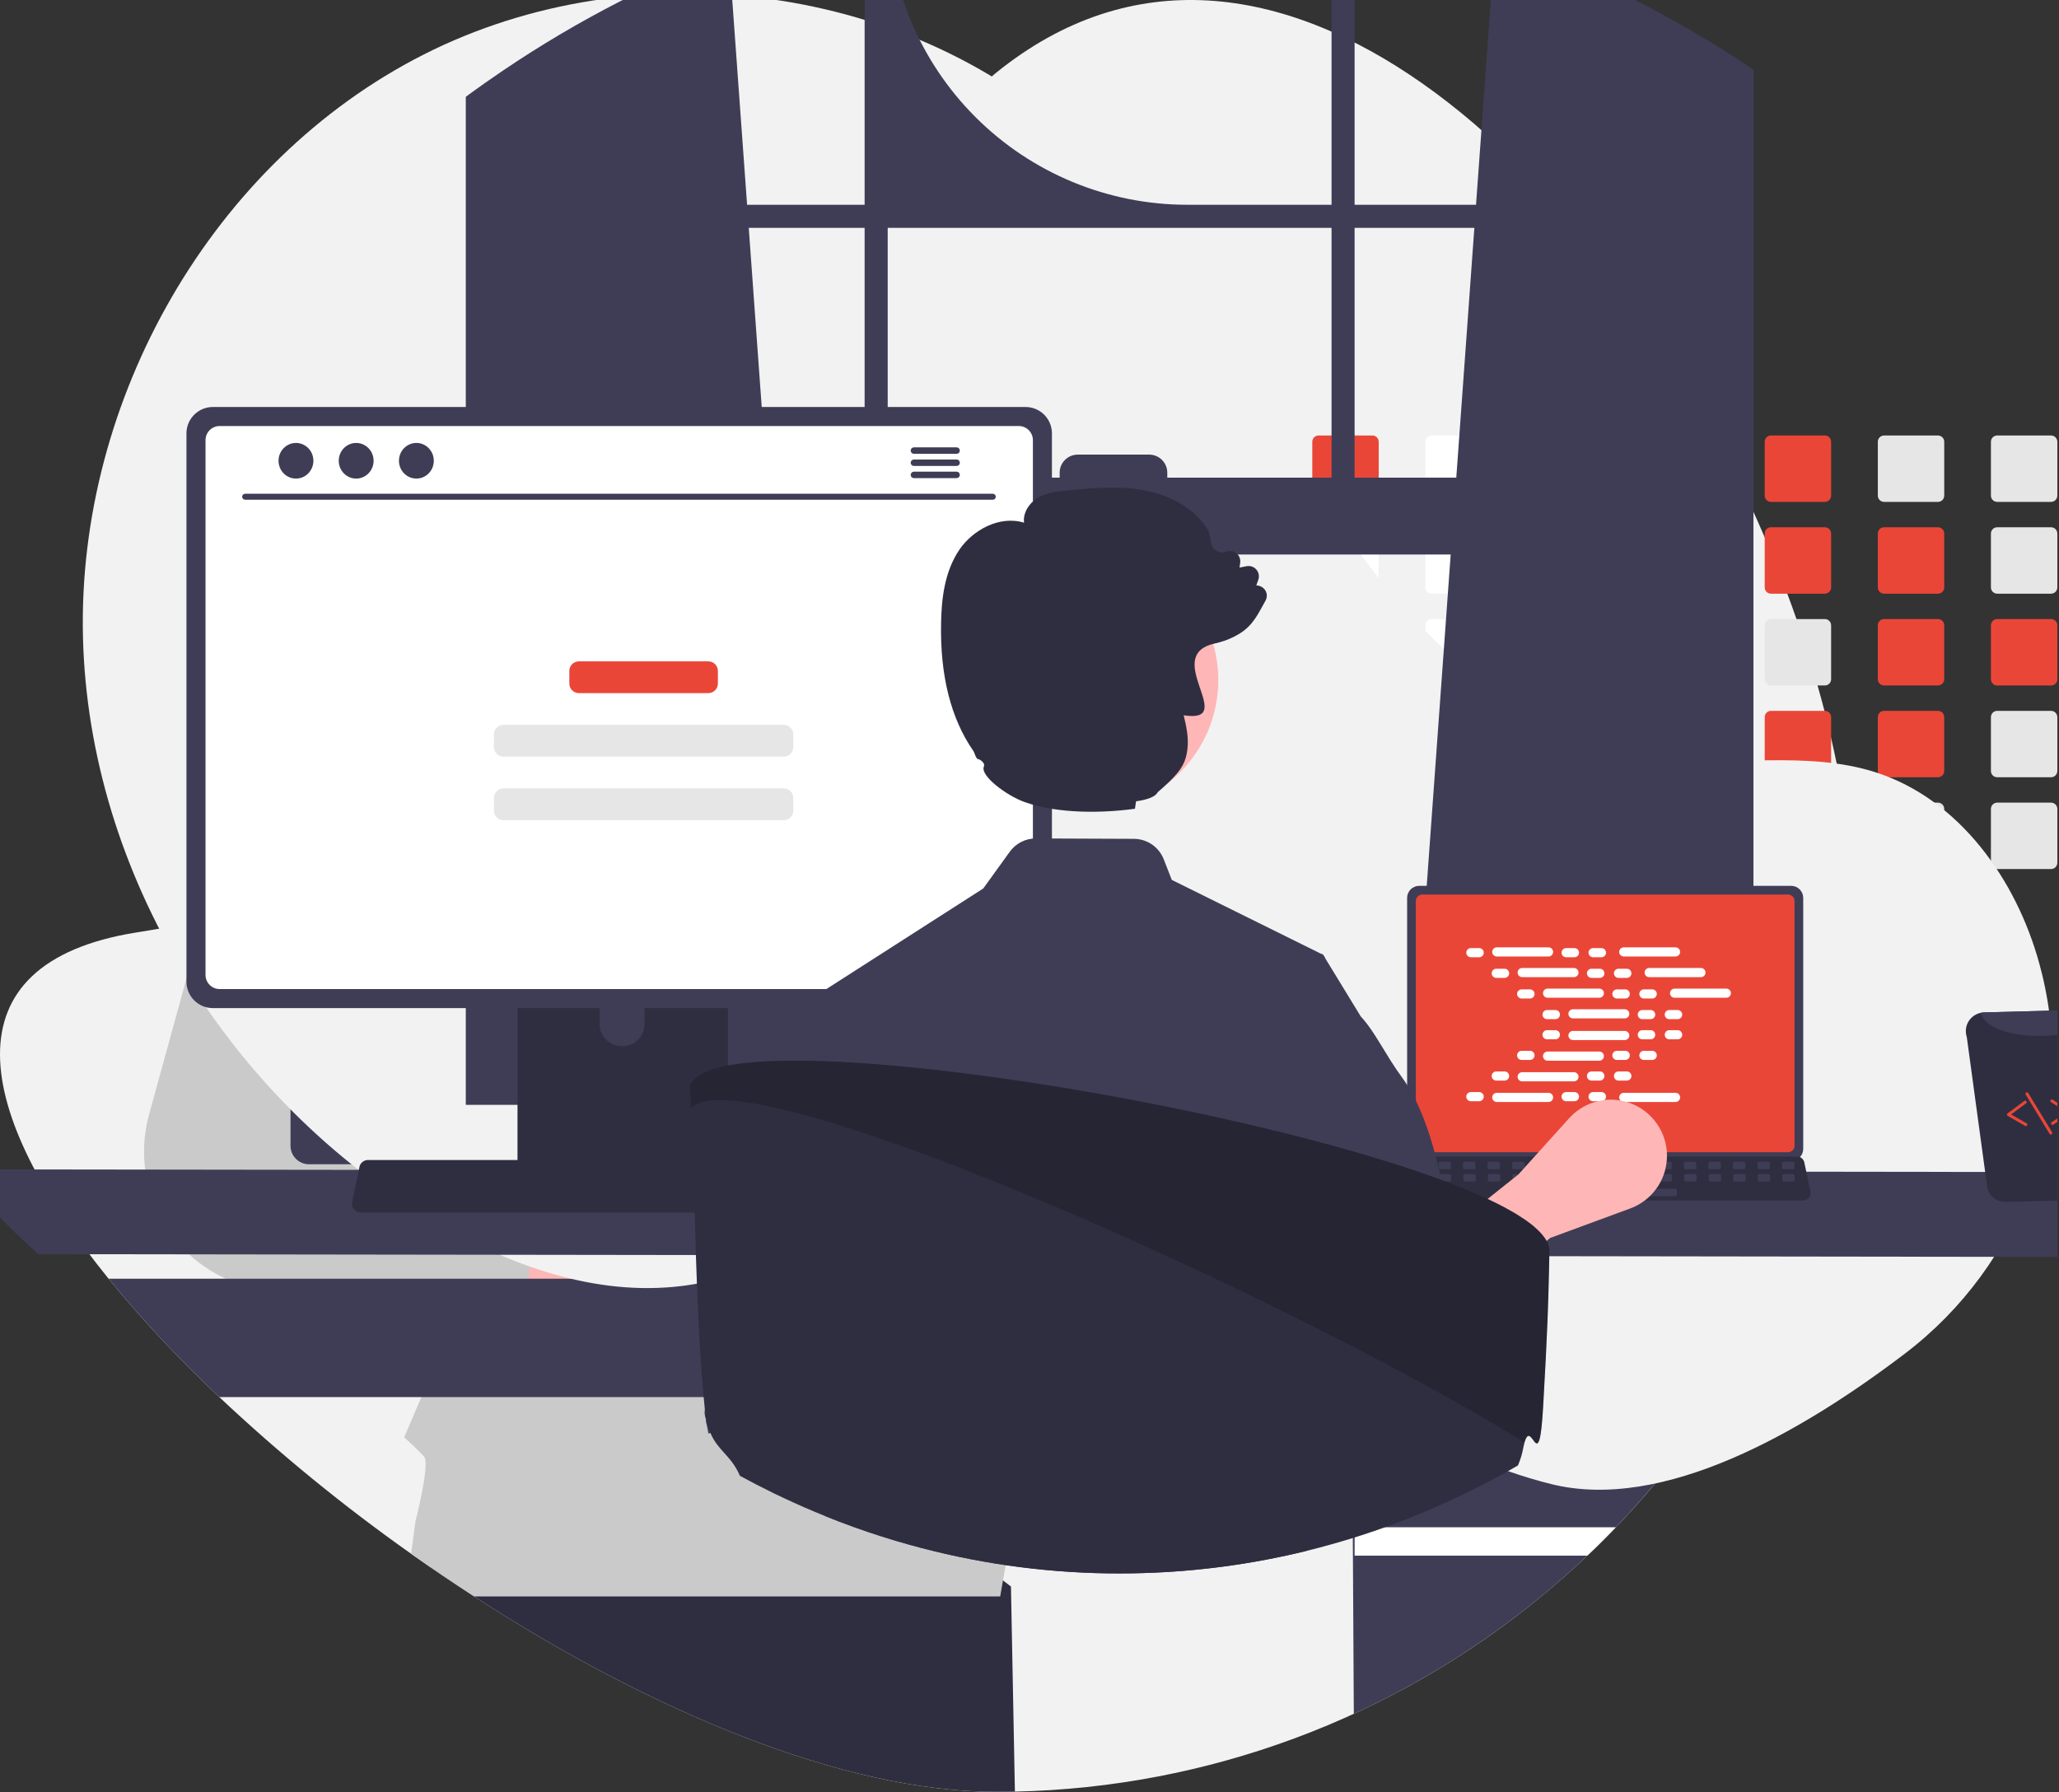 <svg width="703" height="612" viewBox="0 0 703 612" fill="none" xmlns="http://www.w3.org/2000/svg">
<rect x="0" y="0" width="703" height="612" fill="#333333" stroke="none"/>
<g clip-path="url(#clip0_58_64)">
<path d="M633.342 318.406C633.434 394.113 604.171 466.908 551.705 521.488C548.542 524.799 545.293 528.031 541.96 531.183C536.88 536.015 531.631 540.659 526.21 545.116C475.504 586.892 412.202 610.368 346.517 611.755C344.329 611.805 342.132 611.83 339.927 611.83C287.542 611.83 221.654 583.849 161.861 545.116C156.914 541.911 152.011 538.633 147.152 535.28C144.881 533.727 142.621 532.152 140.372 530.556C117.31 514.272 95.42 496.389 74.864 477.039C61.404 464.408 48.783 450.912 37.08 436.638C-8.863 379.966 -18.997 328.903 46.503 318.406C54.258 317.167 61.785 315.843 69.082 314.433C79.654 312.402 89.771 310.208 99.433 307.851C112.449 304.688 124.677 301.258 136.118 297.561C139.967 296.322 143.727 295.059 147.4 293.77C201.693 274.701 238.031 249.834 262.766 222.853C266.961 218.286 270.829 213.663 274.369 208.986C279.786 201.867 284.706 194.384 289.094 186.589C295.152 175.758 300.24 164.413 304.299 152.687L304.522 152.042C324.202 95.272 318.215 42.615 339.927 24.991C432.738 -50.354 548.286 56.943 602.521 183.475C605.254 189.851 607.826 196.265 610.234 202.718C611.316 205.6 612.36 208.488 613.364 211.381C616.007 218.921 618.405 226.481 620.558 234.06C621.384 236.95 622.171 239.838 622.92 242.723C623.721 245.837 624.489 248.942 625.199 252.047C630.476 274.783 633.342 297.206 633.342 318.406Z" fill="#F2F2F2"/>
<path d="M346.517 611.755C344.329 611.805 342.132 611.83 339.927 611.83C287.542 611.83 221.654 583.849 161.861 545.116C156.914 541.911 152.011 538.633 147.152 535.28L151.414 509.347L280.423 492.219L345.171 541.73L346.517 611.755Z" fill="#2F2E41"/>
<path d="M352.728 148.698H334.344C333.775 148.698 333.229 148.924 332.826 149.327C332.423 149.73 332.197 150.276 332.197 150.845V169.237C332.197 169.519 332.253 169.797 332.361 170.057C332.469 170.317 332.627 170.553 332.827 170.752C333.026 170.951 333.263 171.108 333.523 171.215C333.783 171.322 334.062 171.377 334.344 171.376H352.728C353.296 171.376 353.841 171.151 354.244 170.75C354.646 170.349 354.873 169.805 354.875 169.237V150.845C354.873 150.276 354.647 149.731 354.244 149.328C353.842 148.926 353.297 148.699 352.728 148.698Z" fill="white"/>
<path d="M352.728 180.039H334.344C333.775 180.04 333.229 180.266 332.826 180.669C332.423 181.071 332.197 181.617 332.197 182.187V200.579C332.197 200.86 332.253 201.139 332.361 201.399C332.469 201.659 332.627 201.895 332.827 202.093C333.026 202.292 333.263 202.45 333.523 202.557C333.783 202.664 334.062 202.719 334.344 202.718H352.728C353.296 202.718 353.841 202.493 354.244 202.092C354.646 201.691 354.873 201.147 354.875 200.579V182.187C354.873 181.618 354.647 181.072 354.244 180.67C353.842 180.268 353.297 180.041 352.728 180.039Z" fill="#E6E6E6"/>
<path d="M352.728 211.381H334.344C333.775 211.382 333.228 211.608 332.826 212.011C332.423 212.413 332.197 212.959 332.197 213.529V231.913C332.196 232.195 332.251 232.474 332.359 232.735C332.467 232.996 332.625 233.233 332.824 233.432C333.024 233.632 333.261 233.79 333.522 233.897C333.782 234.005 334.062 234.06 334.344 234.06H352.728C353.297 234.059 353.843 233.833 354.246 233.431C354.649 233.028 354.875 232.482 354.875 231.913V213.529C354.873 212.96 354.647 212.414 354.244 212.012C353.842 211.61 353.297 211.383 352.728 211.381Z" fill="#E6E6E6"/>
<path d="M354.842 244.49C354.75 243.996 354.489 243.549 354.103 243.226C353.717 242.903 353.231 242.725 352.728 242.723H334.344C333.775 242.723 333.229 242.95 332.826 243.352C332.423 243.755 332.197 244.301 332.197 244.87V263.254C332.196 263.536 332.251 263.816 332.359 264.077C332.467 264.337 332.625 264.574 332.824 264.774C333.024 264.973 333.261 265.131 333.522 265.239C333.782 265.347 334.062 265.402 334.344 265.401H352.728C353.297 265.401 353.843 265.175 354.246 264.772C354.649 264.37 354.875 263.824 354.875 263.254V244.87C354.877 244.743 354.866 244.616 354.842 244.49Z" fill="#E6E6E6"/>
<path d="M353.562 274.23C353.298 274.121 353.014 274.065 352.728 274.065H334.344C334.062 274.064 333.782 274.12 333.522 274.227C333.261 274.335 333.024 274.493 332.824 274.693C332.625 274.892 332.467 275.129 332.359 275.39C332.251 275.651 332.196 275.93 332.197 276.212V294.596C332.196 294.878 332.25 295.158 332.358 295.419C332.465 295.68 332.623 295.918 332.823 296.117C333.023 296.317 333.26 296.475 333.521 296.583C333.782 296.69 334.062 296.745 334.344 296.743H352.728C353.297 296.743 353.843 296.517 354.246 296.114C354.649 295.712 354.875 295.166 354.875 294.596V276.212C354.874 275.79 354.749 275.377 354.516 275.024C354.282 274.672 353.951 274.396 353.562 274.23Z" fill="#E6E6E6"/>
<path d="M391.346 148.698H372.962C372.392 148.698 371.846 148.924 371.444 149.327C371.041 149.73 370.815 150.276 370.815 150.845V169.237C370.815 169.519 370.871 169.797 370.979 170.057C371.087 170.317 371.245 170.553 371.445 170.752C371.644 170.951 371.881 171.108 372.141 171.215C372.401 171.322 372.68 171.377 372.962 171.376H391.346C391.914 171.376 392.459 171.151 392.861 170.75C393.264 170.349 393.491 169.805 393.493 169.237V150.845C393.491 150.276 393.264 149.731 392.862 149.328C392.46 148.926 391.915 148.699 391.346 148.698Z" fill="#E6E6E6"/>
<path d="M391.346 180.039H372.962C372.392 180.04 371.846 180.266 371.444 180.669C371.041 181.071 370.815 181.617 370.815 182.187V200.579C370.815 200.86 370.871 201.139 370.979 201.399C371.087 201.659 371.245 201.895 371.445 202.093C371.644 202.292 371.881 202.45 372.141 202.557C372.401 202.664 372.68 202.719 372.962 202.718H391.346C391.914 202.718 392.459 202.493 392.861 202.092C393.264 201.691 393.491 201.147 393.493 200.579V182.187C393.491 181.618 393.264 181.072 392.862 180.67C392.46 180.268 391.915 180.041 391.346 180.039Z" fill="#EA4638"/>
<path d="M391.346 211.381H372.962C372.392 211.382 371.846 211.608 371.444 212.011C371.041 212.413 370.815 212.959 370.815 213.529V231.913C370.814 232.195 370.869 232.474 370.977 232.735C371.085 232.996 371.243 233.233 371.442 233.432C371.642 233.632 371.879 233.79 372.139 233.897C372.4 234.005 372.68 234.06 372.962 234.06H391.346C391.915 234.059 392.461 233.833 392.864 233.431C393.266 233.028 393.493 232.482 393.493 231.913V213.529C393.491 212.96 393.264 212.414 392.862 212.012C392.46 211.61 391.915 211.383 391.346 211.381Z" fill="#EA4638"/>
<path d="M391.346 242.723H372.962C372.511 242.723 372.073 242.865 371.708 243.129C371.343 243.393 371.071 243.765 370.93 244.193C370.854 244.411 370.815 244.64 370.815 244.87V263.254C370.814 263.536 370.869 263.816 370.977 264.076C371.084 264.337 371.243 264.574 371.442 264.774C371.642 264.973 371.879 265.131 372.139 265.239C372.4 265.347 372.68 265.402 372.962 265.401H391.346C391.915 265.401 392.461 265.175 392.864 264.772C393.266 264.37 393.493 263.824 393.493 263.254V244.87C393.491 244.301 393.264 243.756 392.862 243.354C392.46 242.951 391.915 242.725 391.346 242.723Z" fill="#EA4638"/>
<path d="M391.346 274.065H372.962C372.68 274.064 372.4 274.12 372.139 274.227C371.879 274.335 371.642 274.493 371.442 274.693C371.243 274.892 371.085 275.129 370.977 275.39C370.869 275.651 370.814 275.93 370.815 276.212V294.596C370.814 294.878 370.869 295.158 370.977 295.418C371.085 295.679 371.243 295.916 371.442 296.116C371.642 296.315 371.879 296.473 372.139 296.581C372.4 296.689 372.68 296.744 372.962 296.743H391.346C391.915 296.743 392.461 296.517 392.864 296.114C393.266 295.712 393.493 295.166 393.493 294.596V276.212C393.493 275.643 393.266 275.097 392.864 274.694C392.461 274.291 391.915 274.065 391.346 274.065Z" fill="#E6E6E6"/>
<path d="M429.963 148.698H411.579C411.01 148.698 410.464 148.924 410.061 149.327C409.659 149.73 409.433 150.276 409.432 150.845V169.237C409.433 169.519 409.488 169.797 409.596 170.057C409.705 170.317 409.863 170.553 410.062 170.752C410.262 170.951 410.498 171.108 410.759 171.215C411.019 171.322 411.298 171.377 411.579 171.376H429.963C430.531 171.376 431.076 171.151 431.479 170.75C431.882 170.349 432.109 169.805 432.111 169.237V150.845C432.109 150.276 431.882 149.731 431.48 149.328C431.077 148.926 430.532 148.699 429.963 148.698Z" fill="#EA4638"/>
<path d="M429.963 180.039H411.579C411.01 180.04 410.464 180.266 410.061 180.669C409.659 181.071 409.433 181.617 409.432 182.187V200.579C409.433 200.86 409.488 201.139 409.596 201.399C409.705 201.659 409.863 201.895 410.062 202.093C410.262 202.292 410.498 202.45 410.759 202.557C411.019 202.664 411.298 202.719 411.579 202.718H429.963C430.531 202.718 431.076 202.493 431.479 202.092C431.882 201.691 432.109 201.147 432.111 200.579V182.187C432.109 181.618 431.882 181.072 431.48 180.67C431.078 180.268 430.532 180.041 429.963 180.039Z" fill="#EA4638"/>
<path d="M429.963 211.381H411.579C411.01 211.382 410.464 211.608 410.061 212.011C409.659 212.413 409.433 212.959 409.432 213.529V231.913C409.432 232.195 409.487 232.474 409.595 232.735C409.702 232.996 409.86 233.233 410.06 233.432C410.259 233.632 410.496 233.79 410.757 233.897C411.018 234.005 411.297 234.06 411.579 234.06H429.963C430.533 234.059 431.079 233.833 431.481 233.431C431.884 233.028 432.11 232.482 432.111 231.913V213.529C432.109 212.96 431.882 212.414 431.48 212.012C431.078 211.61 430.532 211.383 429.963 211.381Z" fill="#E6E6E6"/>
<path d="M429.963 242.723H411.579C411.01 242.723 410.464 242.95 410.061 243.352C409.659 243.755 409.433 244.301 409.432 244.87V263.254C409.432 263.536 409.487 263.816 409.595 264.077C409.702 264.337 409.86 264.574 410.06 264.774C410.259 264.973 410.496 265.131 410.757 265.239C411.018 265.347 411.297 265.402 411.579 265.401H429.963C430.533 265.401 431.079 265.175 431.481 264.772C431.884 264.37 432.11 263.824 432.111 263.254V244.87C432.109 244.301 431.882 243.756 431.48 243.354C431.078 242.951 430.532 242.725 429.963 242.723Z" fill="#EA4638"/>
<path d="M429.963 274.065H411.579C411.297 274.064 411.018 274.12 410.757 274.227C410.496 274.335 410.259 274.493 410.06 274.693C409.86 274.892 409.702 275.129 409.595 275.39C409.487 275.651 409.432 275.93 409.432 276.212V294.596C409.432 294.878 409.487 295.158 409.595 295.418C409.702 295.679 409.86 295.916 410.06 296.116C410.259 296.315 410.496 296.473 410.757 296.581C411.018 296.689 411.297 296.744 411.579 296.743H429.963C430.533 296.743 431.079 296.517 431.481 296.114C431.884 295.712 432.11 295.166 432.111 294.596V276.212C432.11 275.643 431.884 275.097 431.481 274.694C431.079 274.291 430.533 274.065 429.963 274.065Z" fill="#EA4638"/>
<path d="M468.581 148.698H450.197C449.628 148.698 449.082 148.924 448.679 149.327C448.276 149.73 448.05 150.276 448.05 150.845V169.237C448.05 169.519 448.106 169.797 448.214 170.057C448.322 170.317 448.48 170.553 448.68 170.752C448.879 170.951 449.116 171.108 449.376 171.215C449.637 171.322 449.916 171.377 450.197 171.376H468.581C469.149 171.376 469.694 171.151 470.097 170.75C470.499 170.349 470.726 169.805 470.728 169.237V150.845C470.727 150.276 470.5 149.731 470.098 149.328C469.695 148.926 469.15 148.699 468.581 148.698Z" fill="#EA4638"/>
<path d="M468.581 180.039H450.197C449.628 180.04 449.082 180.266 448.679 180.669C448.276 181.071 448.05 181.617 448.05 182.187V200.579C448.05 200.86 448.106 201.139 448.214 201.399C448.322 201.659 448.48 201.895 448.68 202.093C448.879 202.292 449.116 202.45 449.376 202.557C449.637 202.664 449.916 202.719 450.197 202.718H468.581C469.149 202.718 469.694 202.493 470.097 202.092C470.499 201.691 470.726 201.147 470.728 200.579V182.187C470.727 181.618 470.5 181.072 470.098 180.67C469.695 180.268 469.15 180.041 468.581 180.039Z" fill="white"/>
<path d="M468.581 211.381H450.197C449.628 211.382 449.082 211.608 448.679 212.011C448.276 212.413 448.05 212.959 448.05 213.529V231.913C448.049 232.195 448.104 232.474 448.212 232.735C448.32 232.996 448.478 233.233 448.678 233.432C448.877 233.632 449.114 233.79 449.375 233.897C449.635 234.005 449.915 234.06 450.197 234.06H468.581C469.15 234.059 469.696 233.833 470.099 233.431C470.502 233.028 470.728 232.482 470.728 231.913V213.529C470.727 212.96 470.5 212.414 470.098 212.012C469.695 211.61 469.15 211.383 468.581 211.381Z" fill="white"/>
<path d="M468.581 242.723H450.197C449.628 242.723 449.082 242.95 448.679 243.352C448.276 243.755 448.05 244.301 448.05 244.87V263.254C448.049 263.536 448.104 263.816 448.212 264.077C448.32 264.337 448.478 264.574 448.678 264.774C448.877 264.973 449.114 265.131 449.375 265.239C449.635 265.347 449.915 265.402 450.197 265.401H468.581C469.15 265.401 469.696 265.175 470.099 264.772C470.502 264.37 470.728 263.824 470.728 263.254V244.87C470.727 244.301 470.5 243.756 470.098 243.354C469.695 242.951 469.15 242.725 468.581 242.723Z" fill="#E6E6E6"/>
<path d="M468.581 274.065H450.197C449.915 274.064 449.635 274.12 449.375 274.227C449.114 274.335 448.877 274.493 448.678 274.693C448.478 274.892 448.32 275.129 448.212 275.39C448.104 275.651 448.049 275.93 448.05 276.212V294.596C448.049 294.878 448.104 295.158 448.212 295.418C448.32 295.679 448.478 295.916 448.678 296.116C448.877 296.315 449.114 296.473 449.375 296.581C449.635 296.689 449.915 296.744 450.197 296.743H468.581C469.15 296.743 469.696 296.517 470.099 296.114C470.502 295.712 470.728 295.166 470.728 294.596V276.212C470.728 275.643 470.502 275.097 470.099 274.694C469.696 274.291 469.15 274.065 468.581 274.065Z" fill="#EA4638"/>
<path d="M507.199 148.698H488.807C488.238 148.7 487.694 148.927 487.293 149.329C486.892 149.732 486.667 150.277 486.667 150.845V169.237C486.668 169.804 486.893 170.348 487.294 170.749C487.695 171.151 488.239 171.376 488.807 171.376H507.199C507.767 171.376 508.312 171.151 508.714 170.75C509.117 170.349 509.344 169.805 509.346 169.237V150.845C509.344 150.276 509.118 149.731 508.715 149.328C508.313 148.926 507.768 148.699 507.199 148.698Z" fill="white"/>
<path d="M507.199 180.039H488.807C488.238 180.041 487.694 180.268 487.293 180.671C486.892 181.073 486.667 181.618 486.667 182.187V200.579C486.668 201.146 486.893 201.69 487.294 202.091C487.695 202.492 488.239 202.718 488.807 202.718H507.199C507.767 202.718 508.312 202.493 508.714 202.092C509.117 201.691 509.344 201.147 509.346 200.579V182.187C509.344 181.618 509.118 181.072 508.715 180.67C508.313 180.268 507.768 180.041 507.199 180.039Z" fill="white"/>
<path d="M507.199 211.381H488.807C488.238 211.383 487.694 211.61 487.293 212.013C486.892 212.416 486.667 212.961 486.667 213.529V231.913C486.667 232.194 486.721 232.473 486.829 232.733C486.936 232.994 487.093 233.23 487.292 233.43C487.49 233.629 487.726 233.787 487.986 233.896C488.246 234.004 488.525 234.059 488.807 234.06H507.199C507.768 234.059 508.314 233.833 508.717 233.431C509.119 233.028 509.346 232.482 509.346 231.913V213.529C509.344 212.96 509.118 212.414 508.715 212.012C508.313 211.61 507.768 211.383 507.199 211.381Z" fill="white"/>
<path d="M507.199 242.723H488.807C488.238 242.725 487.694 242.952 487.293 243.355C486.892 243.757 486.667 244.302 486.667 244.87V263.254C486.667 263.536 486.721 263.815 486.829 264.075C486.936 264.335 487.093 264.572 487.292 264.771C487.49 264.971 487.726 265.129 487.986 265.237C488.246 265.345 488.525 265.401 488.807 265.401H507.199C507.768 265.401 508.314 265.175 508.717 264.772C509.119 264.37 509.346 263.824 509.346 263.254V244.87C509.344 244.301 509.118 243.756 508.715 243.354C508.313 242.951 507.768 242.725 507.199 242.723Z" fill="#EA4638"/>
<path d="M507.199 274.065H488.807C488.525 274.065 488.246 274.121 487.986 274.229C487.726 274.337 487.49 274.496 487.292 274.695C487.093 274.894 486.936 275.131 486.829 275.391C486.721 275.652 486.667 275.931 486.667 276.212V294.596C486.667 294.878 486.721 295.157 486.829 295.417C486.936 295.677 487.093 295.914 487.292 296.113C487.49 296.313 487.726 296.471 487.986 296.579C488.246 296.687 488.525 296.743 488.807 296.743H507.199C507.768 296.743 508.314 296.517 508.717 296.114C509.119 295.712 509.346 295.166 509.346 294.596V276.212C509.346 275.643 509.119 275.097 508.717 274.694C508.314 274.291 507.768 274.065 507.199 274.065Z" fill="#E6E6E6"/>
<path d="M545.816 148.698H527.424C526.856 148.7 526.312 148.927 525.911 149.329C525.51 149.732 525.285 150.277 525.285 150.845V169.237C525.285 169.804 525.511 170.348 525.912 170.749C526.313 171.151 526.857 171.376 527.424 171.376H545.816C546.385 171.376 546.93 171.151 547.332 170.75C547.735 170.349 547.962 169.805 547.964 169.237V150.845C547.962 150.276 547.735 149.731 547.333 149.328C546.931 148.926 546.385 148.699 545.816 148.698Z" fill="white"/>
<path d="M545.816 180.039H527.424C526.856 180.041 526.312 180.268 525.911 180.671C525.51 181.073 525.285 181.618 525.285 182.187V200.579C525.285 201.146 525.511 201.69 525.912 202.091C526.313 202.492 526.857 202.718 527.424 202.718H545.816C546.385 202.718 546.93 202.493 547.332 202.092C547.735 201.691 547.962 201.147 547.964 200.579V182.187C547.962 181.618 547.735 181.072 547.333 180.67C546.931 180.268 546.385 180.041 545.816 180.039Z" fill="white"/>
<path d="M545.816 211.381H527.424C526.856 211.383 526.312 211.61 525.911 212.013C525.51 212.416 525.285 212.961 525.285 213.529V231.913C525.285 232.194 525.339 232.473 525.446 232.733C525.554 232.994 525.711 233.23 525.91 233.43C526.108 233.629 526.344 233.787 526.604 233.896C526.864 234.004 527.143 234.059 527.424 234.06H545.816C546.386 234.059 546.932 233.833 547.334 233.431C547.737 233.028 547.964 232.482 547.964 231.913V213.529C547.962 212.96 547.735 212.414 547.333 212.012C546.931 211.61 546.385 211.383 545.816 211.381Z" fill="#EA4638"/>
<path d="M545.816 242.723H527.424C526.856 242.725 526.312 242.952 525.911 243.355C525.51 243.757 525.285 244.302 525.285 244.87V263.254C525.284 263.536 525.339 263.815 525.446 264.075C525.553 264.335 525.711 264.572 525.91 264.771C526.108 264.971 526.344 265.129 526.604 265.237C526.864 265.345 527.143 265.401 527.424 265.401H545.816C546.386 265.401 546.932 265.175 547.335 264.772C547.737 264.37 547.964 263.824 547.964 263.254V244.87C547.962 244.301 547.735 243.756 547.333 243.354C546.931 242.951 546.385 242.725 545.816 242.723Z" fill="#E6E6E6"/>
<path d="M545.816 274.065H527.424C527.143 274.065 526.864 274.121 526.604 274.229C526.344 274.337 526.108 274.496 525.91 274.695C525.711 274.894 525.553 275.131 525.446 275.391C525.339 275.652 525.284 275.931 525.285 276.212V294.596C525.284 294.878 525.339 295.157 525.446 295.417C525.553 295.677 525.711 295.914 525.91 296.113C526.108 296.313 526.344 296.471 526.604 296.579C526.864 296.687 527.143 296.743 527.424 296.743H545.816C546.386 296.743 546.932 296.517 547.335 296.114C547.737 295.712 547.964 295.166 547.964 294.596V276.212C547.964 275.643 547.737 275.097 547.335 274.694C546.932 274.292 546.386 274.065 545.816 274.065Z" fill="white"/>
<path d="M584.434 148.698H566.042C565.474 148.7 564.93 148.927 564.529 149.329C564.128 149.732 563.903 150.277 563.903 150.845V169.237C563.903 169.804 564.129 170.348 564.53 170.749C564.931 171.151 565.475 171.376 566.042 171.376H584.434C585.002 171.376 585.547 171.151 585.95 170.75C586.352 170.349 586.579 169.805 586.581 169.237V150.845C586.58 150.276 586.353 149.731 585.951 149.328C585.548 148.926 585.003 148.699 584.434 148.698Z" fill="#EA4638"/>
<path d="M584.434 180.039H566.042C565.474 180.041 564.93 180.268 564.529 180.671C564.128 181.073 563.903 181.618 563.903 182.187V200.579C563.903 201.146 564.129 201.69 564.53 202.091C564.931 202.492 565.475 202.718 566.042 202.718H584.434C585.002 202.718 585.547 202.493 585.95 202.092C586.352 201.691 586.579 201.147 586.581 200.579V182.187C586.58 181.618 586.353 181.072 585.951 180.67C585.548 180.268 585.003 180.041 584.434 180.039Z" fill="#EA4638"/>
<path d="M584.434 211.381H566.042C565.474 211.383 564.93 211.61 564.529 212.013C564.128 212.416 563.903 212.961 563.903 213.529V231.913C563.902 232.194 563.957 232.473 564.064 232.733C564.171 232.994 564.329 233.23 564.527 233.43C564.726 233.629 564.962 233.787 565.222 233.896C565.482 234.004 565.761 234.059 566.042 234.06H584.434C585.004 234.059 585.55 233.833 585.952 233.431C586.355 233.028 586.581 232.482 586.582 231.913V213.529C586.58 212.96 586.353 212.414 585.951 212.012C585.548 211.61 585.003 211.383 584.434 211.381Z" fill="#E6E6E6"/>
<path d="M584.434 242.723H566.042C565.474 242.725 564.93 242.952 564.529 243.355C564.128 243.757 563.903 244.302 563.903 244.87V263.254C563.902 263.536 563.957 263.815 564.064 264.075C564.171 264.335 564.329 264.572 564.527 264.771C564.726 264.971 564.962 265.129 565.222 265.237C565.482 265.345 565.761 265.401 566.042 265.401H584.434C585.004 265.401 585.55 265.175 585.952 264.772C586.355 264.37 586.581 263.824 586.582 263.254V244.87C586.58 244.301 586.353 243.756 585.951 243.354C585.548 242.951 585.003 242.725 584.434 242.723Z" fill="white"/>
<path d="M584.434 274.065H566.042C565.761 274.065 565.482 274.121 565.222 274.229C564.962 274.337 564.726 274.496 564.527 274.695C564.329 274.894 564.171 275.131 564.064 275.391C563.957 275.652 563.902 275.931 563.903 276.212V294.596C563.902 294.878 563.957 295.157 564.064 295.417C564.171 295.677 564.329 295.914 564.527 296.113C564.726 296.313 564.962 296.471 565.222 296.579C565.482 296.687 565.761 296.743 566.042 296.743H584.434C585.004 296.743 585.55 296.517 585.952 296.114C586.355 295.712 586.581 295.166 586.582 294.596V276.212C586.581 275.643 586.355 275.097 585.952 274.694C585.55 274.292 585.004 274.065 584.434 274.065Z" fill="#EA4638"/>
<path d="M623.052 148.698H604.66C604.092 148.7 603.547 148.927 603.146 149.329C602.746 149.732 602.521 150.277 602.521 150.845V169.237C602.521 169.804 602.746 170.348 603.147 170.749C603.548 171.151 604.092 171.376 604.66 171.376H623.052C623.62 171.376 624.165 171.151 624.568 170.75C624.97 170.349 625.197 169.805 625.199 169.237V150.845C625.197 150.276 624.971 149.731 624.568 149.328C624.166 148.926 623.621 148.699 623.052 148.698Z" fill="#EA4638"/>
<path d="M623.052 180.039H604.66C604.092 180.041 603.547 180.268 603.146 180.671C602.745 181.073 602.52 181.618 602.521 182.187V200.579C602.521 201.146 602.746 201.69 603.147 202.091C603.548 202.492 604.092 202.718 604.66 202.718H623.052C623.62 202.718 624.165 202.493 624.568 202.092C624.97 201.691 625.197 201.147 625.199 200.579V182.187C625.197 181.618 624.971 181.072 624.568 180.67C624.166 180.268 623.621 180.041 623.052 180.039Z" fill="#EA4638"/>
<path d="M623.052 211.381H604.66C604.092 211.383 603.547 211.61 603.146 212.013C602.746 212.416 602.52 212.961 602.521 213.529V231.913C602.52 232.194 602.575 232.473 602.682 232.733C602.789 232.994 602.946 233.23 603.145 233.43C603.344 233.629 603.58 233.787 603.84 233.896C604.1 234.004 604.378 234.059 604.66 234.06H623.052C623.621 234.059 624.167 233.833 624.57 233.431C624.972 233.028 625.199 232.482 625.199 231.913V213.529C625.197 212.96 624.971 212.414 624.568 212.012C624.166 211.61 623.621 211.383 623.052 211.381Z" fill="#E6E6E6"/>
<path d="M623.052 242.723H604.66C604.092 242.725 603.547 242.952 603.147 243.355C602.746 243.757 602.521 244.302 602.521 244.87V263.254C602.52 263.536 602.575 263.815 602.682 264.075C602.789 264.335 602.946 264.572 603.145 264.771C603.344 264.971 603.58 265.129 603.84 265.237C604.1 265.345 604.378 265.401 604.66 265.401H623.052C623.621 265.401 624.167 265.175 624.57 264.772C624.973 264.37 625.199 263.824 625.199 263.254V244.87C625.197 244.301 624.971 243.756 624.568 243.354C624.166 242.951 623.621 242.725 623.052 242.723Z" fill="#EA4638"/>
<path d="M623.052 274.065H604.66C604.378 274.065 604.1 274.121 603.84 274.229C603.58 274.337 603.344 274.496 603.145 274.695C602.946 274.894 602.789 275.131 602.682 275.391C602.575 275.652 602.52 275.931 602.521 276.212V294.596C602.52 294.878 602.575 295.157 602.682 295.417C602.789 295.677 602.946 295.914 603.145 296.113C603.344 296.313 603.58 296.471 603.84 296.579C604.099 296.687 604.378 296.743 604.66 296.743H623.052C623.621 296.743 624.167 296.517 624.57 296.114C624.973 295.712 625.199 295.165 625.199 294.596V276.212C625.199 275.643 624.973 275.097 624.57 274.694C624.167 274.292 623.621 274.065 623.052 274.065Z" fill="#EA4638"/>
<path d="M661.67 148.698H643.277C642.709 148.7 642.165 148.927 641.764 149.329C641.363 149.732 641.138 150.277 641.138 150.845V169.237C641.139 169.804 641.364 170.348 641.765 170.749C642.166 171.151 642.71 171.376 643.277 171.376H661.67C662.238 171.376 662.783 171.151 663.185 170.75C663.588 170.349 663.815 169.805 663.817 169.237V150.845C663.815 150.276 663.588 149.731 663.186 149.328C662.784 148.926 662.239 148.699 661.67 148.698Z" fill="#E6E6E6"/>
<path d="M661.67 180.039H643.277C642.709 180.041 642.165 180.268 641.764 180.671C641.363 181.073 641.138 181.618 641.138 182.187V200.579C641.139 201.146 641.364 201.69 641.765 202.091C642.166 202.492 642.71 202.718 643.277 202.718H661.67C662.238 202.718 662.783 202.493 663.185 202.092C663.588 201.691 663.815 201.147 663.817 200.579V182.187C663.815 181.618 663.588 181.072 663.186 180.67C662.784 180.268 662.239 180.041 661.67 180.039Z" fill="#EA4638"/>
<path d="M661.67 211.381H643.277C642.709 211.383 642.165 211.61 641.764 212.013C641.363 212.416 641.138 212.961 641.138 213.529V231.913C641.138 232.194 641.192 232.473 641.299 232.733C641.407 232.994 641.564 233.23 641.763 233.43C641.961 233.629 642.197 233.787 642.457 233.896C642.717 234.004 642.996 234.059 643.277 234.06H661.67C662.239 234.059 662.785 233.833 663.188 233.431C663.59 233.028 663.817 232.482 663.817 231.913V213.529C663.815 212.96 663.588 212.414 663.186 212.012C662.784 211.61 662.239 211.383 661.67 211.381Z" fill="#EA4638"/>
<path d="M661.67 242.723H643.277C642.709 242.725 642.165 242.952 641.764 243.355C641.363 243.757 641.138 244.302 641.138 244.87V263.254C641.138 263.536 641.192 263.815 641.299 264.075C641.407 264.335 641.564 264.572 641.763 264.771C641.961 264.971 642.197 265.129 642.457 265.237C642.717 265.345 642.996 265.401 643.277 265.401H661.67C662.239 265.401 662.785 265.175 663.188 264.772C663.59 264.37 663.817 263.824 663.817 263.254V244.87C663.815 244.301 663.588 243.756 663.186 243.354C662.784 242.951 662.239 242.725 661.67 242.723Z" fill="#EA4638"/>
<path d="M661.67 274.065H643.277C642.996 274.065 642.717 274.121 642.457 274.229C642.197 274.337 641.961 274.496 641.763 274.695C641.564 274.894 641.407 275.131 641.299 275.391C641.192 275.652 641.138 275.931 641.138 276.212V294.596C641.138 294.878 641.192 295.157 641.299 295.417C641.407 295.677 641.564 295.914 641.763 296.113C641.961 296.313 642.197 296.471 642.457 296.579C642.717 296.687 642.996 296.743 643.277 296.743H661.67C662.239 296.743 662.785 296.517 663.188 296.114C663.59 295.712 663.817 295.165 663.817 294.596V276.212C663.817 275.643 663.59 275.097 663.188 274.694C662.785 274.292 662.239 274.065 661.67 274.065Z" fill="#E6E6E6"/>
<path d="M700.287 148.698H681.895C681.327 148.7 680.783 148.927 680.382 149.329C679.981 149.732 679.756 150.277 679.756 150.845V169.237C679.756 169.804 679.982 170.348 680.383 170.749C680.784 171.151 681.328 171.376 681.895 171.376H700.287C700.855 171.376 701.401 171.151 701.803 170.75C702.206 170.349 702.433 169.805 702.435 169.237V150.845C702.433 150.276 702.206 149.731 701.804 149.328C701.402 148.926 700.856 148.699 700.287 148.698Z" fill="#E6E6E6"/>
<path d="M700.287 180.039H681.895C681.327 180.041 680.783 180.268 680.382 180.671C679.981 181.073 679.756 181.618 679.756 182.187V200.579C679.756 201.146 679.982 201.69 680.383 202.091C680.784 202.492 681.328 202.718 681.895 202.718H700.287C700.855 202.718 701.401 202.493 701.803 202.092C702.206 201.691 702.433 201.147 702.435 200.579V182.187C702.433 181.618 702.206 181.072 701.804 180.67C701.402 180.268 700.856 180.041 700.287 180.039Z" fill="#E6E6E6"/>
<path d="M700.287 211.381H681.895C681.327 211.383 680.783 211.61 680.382 212.013C679.981 212.416 679.756 212.961 679.756 213.529V231.913C679.755 232.194 679.81 232.473 679.917 232.733C680.024 232.994 680.182 233.23 680.38 233.43C680.579 233.629 680.815 233.787 681.075 233.896C681.335 234.004 681.614 234.059 681.895 234.06H700.287C700.857 234.059 701.403 233.833 701.805 233.431C702.208 233.028 702.434 232.482 702.435 231.913V213.529C702.433 212.96 702.206 212.414 701.804 212.012C701.402 211.61 700.856 211.383 700.287 211.381Z" fill="#EA4638"/>
<path d="M700.287 242.723H681.895C681.327 242.725 680.783 242.952 680.382 243.355C679.981 243.757 679.756 244.302 679.756 244.87V263.254C679.755 263.536 679.81 263.815 679.917 264.075C680.024 264.335 680.182 264.572 680.38 264.771C680.579 264.971 680.815 265.129 681.075 265.237C681.335 265.345 681.614 265.401 681.895 265.401H700.287C700.857 265.401 701.403 265.175 701.805 264.772C702.208 264.37 702.434 263.824 702.435 263.254V244.87C702.433 244.301 702.206 243.756 701.804 243.354C701.402 242.951 700.856 242.725 700.287 242.723Z" fill="#E6E6E6"/>
<path d="M700.287 274.065H681.895C681.614 274.065 681.335 274.121 681.075 274.229C680.815 274.337 680.579 274.496 680.38 274.695C680.182 274.894 680.024 275.131 679.917 275.391C679.81 275.652 679.755 275.931 679.756 276.212V294.596C679.755 294.878 679.81 295.157 679.917 295.417C680.024 295.677 680.182 295.914 680.38 296.113C680.579 296.313 680.815 296.471 681.075 296.579C681.335 296.687 681.614 296.743 681.895 296.743H700.287C700.857 296.743 701.403 296.517 701.805 296.114C702.208 295.712 702.434 295.165 702.435 294.596V276.212C702.434 275.643 702.208 275.097 701.805 274.694C701.403 274.292 700.857 274.065 700.287 274.065Z" fill="#E6E6E6"/>
<path d="M277.571 545.117H277.059L277.497 545.059L277.571 545.117Z" fill="#2F2E41"/>
<path d="M233.568 202.384C264.731 202.384 289.993 177.121 289.993 145.958C289.993 114.796 264.731 89.533 233.568 89.533C202.406 89.533 177.143 114.796 177.143 145.958C177.143 177.121 202.406 202.384 233.568 202.384Z" fill="#FFB6B6"/>
<path d="M282.981 104.589C282.981 104.589 297.739 76.376 265.272 73.811C265.272 73.811 237.593 48.703 209.38 69.221C209.38 69.221 193.991 69.221 185.576 86.635C185.576 86.635 173.473 82.045 170.813 94.329C170.813 94.329 161.957 119.977 170.813 143.06C179.67 166.143 182.611 168.708 182.611 168.708C182.611 168.708 168.059 120.313 203.481 117.748C238.903 115.184 278.542 93.047 281.494 121.26C284.446 149.472 288.888 156.423 288.888 156.423C288.888 156.423 316.926 116.13 282.981 104.589Z" fill="#2F2E41"/>
<path d="M379.527 285.016L379.346 285.974L377.306 296.743L363.208 371.237L362.374 375.622L360.623 384.897L358.228 397.549L352.918 425.587L351.398 433.623L350.828 436.637L350.63 437.695L349.053 446.011L348.574 448.522L344.725 477.039L341.364 501.89L352.612 513.138L345.906 519.844L341.504 545.058L341.512 545.116H161.861C154.593 540.408 147.43 535.555 140.372 530.555L141.85 519.489C141.85 519.489 146.937 499.726 144.798 497.364C142.668 495.002 137.993 490.782 137.993 490.782L143.882 477.039L144.699 475.131L143.328 446.697L143.295 446.011L142.841 436.637L142.783 435.432L142.692 433.623L140.95 397.549L140.917 396.954L140.388 386.02L139.893 375.622L139.678 371.237L137.556 327.358L136.118 297.561L134.863 271.62L139.909 269.911L193.88 251.568L216.236 222.506L262.766 222.852L285.543 223.026L323.55 258.274L332.197 262.403L332.263 262.436L338.465 265.401L354.19 272.909L370.815 280.854L379.346 284.925L379.527 285.016Z" fill="#CACACA"/>
<path d="M222.249 460.465C218.839 461.786 215.182 462.343 211.533 462.098C207.885 461.852 204.335 460.809 201.133 459.043C197.931 457.277 195.155 454.83 193.001 451.875C190.848 448.921 189.368 445.529 188.666 441.941L100.662 429.455L131.255 394.85L210.135 412.011C216.241 411.232 222.422 412.721 227.505 416.194C232.588 419.667 236.22 424.885 237.714 430.857C239.207 436.83 238.457 443.143 235.607 448.6C232.757 454.056 228.004 458.278 222.249 460.465Z" fill="#FFB6B6"/>
<path d="M183.011 397.549C181.381 395.482 179.073 394.058 176.495 393.527L140.388 386.02L136.68 385.252C134.525 384.802 132.489 383.902 130.706 382.612C128.923 381.321 127.432 379.668 126.332 377.761C125.19 375.76 124.5 373.533 124.308 371.237C124.136 369.149 124.386 367.048 125.043 365.059L137.555 327.358L145.674 302.896C146.658 299.946 147.238 296.876 147.4 293.77C147.852 285.175 145.193 276.705 139.909 269.911C135.264 263.939 128.821 259.62 121.532 257.591C114.244 255.563 106.496 255.932 99.433 258.646C99.227 258.72 99.012 258.803 98.805 258.885C93.741 260.908 89.216 264.08 85.588 268.152C81.96 272.225 79.329 277.085 77.903 282.348L69.082 314.433L50.889 380.577C49.067 387.205 48.699 394.147 49.81 400.929C50.92 407.712 53.483 414.174 57.323 419.874C61.163 425.574 66.189 430.377 72.057 433.955C77.925 437.532 84.497 439.8 91.323 440.602L143.328 446.697L167.394 449.521C170.177 449.856 172.984 449.129 175.255 447.487C177.526 445.845 179.096 443.407 179.65 440.66C179.689 440.51 179.719 440.358 179.741 440.205L180.319 436.637L185.216 406.592L185.266 406.287C185.521 404.754 185.452 403.184 185.064 401.679C184.676 400.174 183.976 398.767 183.011 397.549Z" fill="#CACACA"/>
<path d="M278.304 461.428C281.866 462.255 285.566 462.291 289.143 461.533C292.72 460.775 296.088 459.243 299.009 457.043C301.93 454.843 304.333 452.029 306.048 448.8C307.764 445.571 308.751 442.005 308.939 438.353L394.303 413.582L359.136 383.636L283.465 411.75C277.309 411.84 271.4 414.185 266.858 418.341C262.315 422.496 259.455 428.173 258.819 434.297C258.183 440.42 259.815 446.565 263.406 451.565C266.997 456.565 272.298 460.075 278.304 461.428Z" fill="#FFB6B6"/>
<path d="M436.686 358.172L396.086 264.733C392.765 257.061 386.834 250.814 379.346 247.1C377.031 245.961 374.6 245.074 372.095 244.457C371.706 244.358 371.318 244.267 370.93 244.193C365.618 243.034 360.108 243.136 354.842 244.49C350.029 245.727 345.53 247.964 341.639 251.057C337.749 254.149 334.554 258.026 332.263 262.437C332.238 262.473 332.216 262.512 332.197 262.552C329.638 267.503 328.277 272.985 328.224 278.558C328.17 284.131 329.427 289.639 331.891 294.637L332.395 295.645L361.086 353.266C362.065 355.236 362.617 357.392 362.705 359.59C362.794 361.789 362.416 363.981 361.597 366.024C360.778 368.066 359.537 369.913 357.954 371.442C356.372 372.97 354.484 374.147 352.414 374.895L350.399 375.622L314.16 388.712C311.44 389.683 309.204 391.67 307.921 394.257C306.637 396.843 306.408 399.826 307.28 402.579L307.371 402.868L317.529 435.374C317.579 435.523 317.628 435.671 317.686 435.82C317.775 436.1 317.886 436.374 318.016 436.637C319.096 439.059 321.004 441.015 323.398 442.155C325.791 443.295 328.513 443.544 331.073 442.856L350.63 437.695L354.619 436.637L405.121 423.3C411.766 421.544 417.953 418.373 423.259 414.003C428.564 409.634 432.863 404.17 435.861 397.985C438.858 391.8 440.484 385.04 440.627 378.168C440.769 371.297 439.425 364.475 436.686 358.172Z" fill="#CACACA"/>
<path d="M37.08 436.637C48.783 450.912 61.404 464.407 74.864 477.039H448.132C451.729 477.045 455.176 478.476 457.718 481.02C460.26 483.564 461.69 487.012 461.693 490.608L462.23 585.195C485.193 574.645 506.698 561.174 526.21 545.116C531.628 540.664 536.878 536.02 541.96 531.183C545.288 528.028 548.536 524.796 551.705 521.487C575.46 496.74 594.696 468.023 608.541 436.637H37.08Z" fill="#3F3D56"/>
<path d="M551.705 521.488C548.542 524.799 545.293 528.031 541.96 531.183H462.503V521.488H551.705Z" fill="white"/>
<path d="M378.784 211.381C378.392 210.657 377.811 210.052 377.103 209.63C376.395 209.209 375.586 208.986 374.762 208.986H104.009C102.795 208.989 101.631 209.474 100.774 210.333C99.916 211.192 99.434 212.356 99.433 213.57V375.622H379.346V213.57C379.35 212.804 379.157 212.05 378.784 211.381Z" fill="#3F3D56"/>
<path d="M99.188 371.235V391.232C99.188 392.061 99.351 392.882 99.669 393.648C99.986 394.414 100.451 395.11 101.037 395.696C101.623 396.282 102.319 396.747 103.085 397.065C103.851 397.382 104.672 397.545 105.501 397.545H208.815V437.011H207.442C207.334 437.011 207.228 437.032 207.128 437.073C207.029 437.114 206.938 437.175 206.862 437.251C206.786 437.327 206.726 437.417 206.684 437.517C206.643 437.616 206.622 437.723 206.622 437.831V440.576C206.622 440.683 206.643 440.79 206.684 440.89C206.726 440.989 206.786 441.08 206.862 441.156C206.938 441.232 207.029 441.292 207.128 441.333C207.228 441.375 207.334 441.396 207.442 441.396H271.578C271.686 441.396 271.792 441.375 271.892 441.333C271.991 441.292 272.082 441.232 272.158 441.156C272.234 441.08 272.294 440.989 272.336 440.89C272.377 440.79 272.398 440.683 272.398 440.576V437.831C272.398 437.723 272.377 437.616 272.336 437.517C272.294 437.417 272.234 437.327 272.158 437.251C272.082 437.175 271.991 437.114 271.892 437.073C271.792 437.032 271.686 437.011 271.578 437.011H270.205V397.545H373.519C374.348 397.545 375.169 397.382 375.935 397.065C376.701 396.747 377.397 396.282 377.983 395.696C378.569 395.11 379.034 394.414 379.351 393.648C379.669 392.882 379.832 392.061 379.832 391.232V371.235H99.188Z" fill="#3F3D56"/>
<path d="M236.119 313.839C250.398 313.839 261.974 302.264 261.974 287.984C261.974 273.705 250.398 262.129 236.119 262.129C221.84 262.129 210.264 273.705 210.264 287.984C210.264 302.264 221.84 313.839 236.119 313.839Z" fill="#EA4638"/>
<path d="M301.995 142.875H297.865C297.865 111.657 266.969 91.201 235.801 91.184C231.268 91.171 226.744 91.611 222.298 92.497C217.293 93.496 212.099 94.694 206.995 96.255C186.868 102.424 168.203 114.35 168.203 142.875C168.199 148.415 168.904 153.933 170.301 159.294L166.304 160.334C164.821 154.633 164.072 148.766 164.074 142.875C164.074 117.95 174.307 100.83 191.98 90.622C201.271 85.254 212.611 81.794 225.602 80.109C231.008 79.39 236.473 79.224 241.912 79.614C277.755 82.19 301.995 109.675 301.995 142.875Z" fill="#EA4638"/>
<path d="M308.874 145.163L307.247 133.138C306.846 130.101 305.383 127.305 303.118 125.243C301.663 123.899 299.923 122.903 298.027 122.331C296.131 121.758 294.13 121.624 292.175 121.939L289.59 122.295C288.883 122.388 288.201 122.62 287.584 122.979C286.967 123.338 286.428 123.815 285.997 124.384C285.563 124.951 285.245 125.598 285.062 126.288C284.88 126.979 284.835 127.698 284.932 128.406L288.69 156.106C288.845 157.235 289.351 158.286 290.136 159.112C290.922 159.937 291.947 160.495 293.067 160.706C293.399 160.772 293.736 160.805 294.074 160.805C294.318 160.805 294.56 160.788 294.801 160.755L297.692 160.367C299.454 160.133 301.15 159.542 302.675 158.628C304.201 157.715 305.523 156.5 306.562 155.057C306.785 154.743 306.999 154.421 307.198 154.091C308.745 151.388 309.336 148.243 308.874 145.163Z" fill="#EA4638"/>
<path d="M287.922 122.798C287.164 123.167 286.504 123.71 285.997 124.384C285.563 124.951 285.245 125.598 285.062 126.288C284.88 126.979 284.835 127.698 284.932 128.406L288.69 156.106C288.845 157.235 289.351 158.286 290.136 159.112C290.922 159.938 291.947 160.495 293.067 160.706L287.922 122.798Z" fill="white"/>
<path d="M308.874 145.163L307.247 133.138C306.846 130.102 305.383 127.305 303.118 125.243L306.859 152.802C306.915 153.245 307.029 153.678 307.198 154.091C308.745 151.388 309.336 148.243 308.874 145.163Z" fill="#3F3D56"/>
<path d="M296.016 153.827C297.145 153.674 297.714 150.985 297.284 147.821C296.855 144.657 295.591 142.216 294.461 142.37C293.331 142.523 292.763 145.212 293.192 148.376C293.622 151.54 294.886 153.98 296.016 153.827Z" fill="#3F3D56"/>
<path d="M293.538 138.961C294.668 138.808 295.236 136.119 294.807 132.955C294.378 129.791 293.114 127.351 291.984 127.504C290.854 127.657 290.286 130.346 290.715 133.51C291.144 136.674 292.408 139.114 293.538 138.961Z" fill="#3F3D56"/>
<path d="M309.229 144.742C310.359 144.589 310.927 141.9 310.498 138.736C310.069 135.572 308.805 133.132 307.675 133.285C306.545 133.438 305.977 136.128 306.406 139.291C306.836 142.455 308.1 144.896 309.229 144.742Z" fill="#3F3D56"/>
<path d="M235.801 91.184C231.268 91.171 226.744 91.611 222.298 92.497C217.293 93.496 212.099 94.694 206.995 96.255C199.025 95.867 193.161 93.802 191.98 90.622C201.271 85.254 212.611 81.794 225.602 80.109C231.008 79.39 236.473 79.224 241.912 79.614C242.488 79.951 242.986 80.407 243.373 80.951C243.761 81.494 244.028 82.114 244.159 82.768C244.547 85.642 241.268 88.698 235.801 91.184Z" fill="#3F3D56"/>
<path d="M183.077 171.533L176.718 145.097C176.491 144.143 175.988 143.278 175.271 142.609C174.554 141.941 173.655 141.499 172.688 141.339C172.415 141.297 172.139 141.275 171.862 141.273C171.473 141.275 171.084 141.322 170.706 141.414L168.245 142.008C165.076 142.775 162.341 144.767 160.639 147.548C158.938 150.328 158.409 153.671 159.168 156.841L162.018 168.7C162.668 171.492 164.218 173.994 166.428 175.819C166.786 176.109 167.161 176.376 167.551 176.621C168.935 177.488 170.48 178.07 172.092 178.331C173.705 178.592 175.354 178.527 176.941 178.14L179.394 177.545C180.043 177.394 180.653 177.11 181.186 176.711C181.979 176.133 182.583 175.332 182.919 174.41C183.256 173.488 183.311 172.486 183.077 171.533Z" fill="#EA4638"/>
<path d="M169.746 166.614C170.855 166.347 171.148 163.615 170.401 160.51C169.654 157.406 168.149 155.106 167.041 155.373C165.932 155.64 165.639 158.372 166.386 161.477C167.133 164.581 168.637 166.881 169.746 166.614Z" fill="#3F3D56"/>
<path d="M161.487 169.092C162.596 168.825 162.889 166.092 162.142 162.988C161.395 159.884 159.891 157.584 158.782 157.85C157.673 158.117 157.38 160.85 158.127 163.954C158.874 167.058 160.379 169.359 161.487 169.092Z" fill="#3F3D56"/>
<path d="M183.482 171.434L177.123 144.998C176.875 143.966 176.328 143.03 175.551 142.307C174.774 141.584 173.801 141.107 172.754 140.935L181.434 177.042C182.291 176.414 182.943 175.546 183.308 174.548C183.672 173.55 183.733 172.466 183.482 171.434Z" fill="white"/>
<path d="M160.605 151.605C160.43 150.87 160.101 150.18 159.639 149.581C158.745 151.896 158.581 154.43 159.168 156.841L162.018 168.7C162.668 171.492 164.218 173.993 166.428 175.819L160.605 151.605Z" fill="#3F3D56"/>
<g clip-path="url(#clip1_58_64)">
<path d="M443.321 65.882C458.068 65.882 470.022 53.928 470.022 39.182C470.022 24.435 458.068 12.481 443.321 12.481C428.575 12.481 416.621 24.435 416.621 39.182C416.621 53.928 428.575 65.882 443.321 65.882Z" fill="#F2F2F2"/>
<path d="M650.448 462.152C690.135 431.923 709.091 381.127 697.224 332.67C696.929 331.466 696.618 330.264 696.29 329.066C688.423 300.302 668.959 272.965 640.59 263.775C616.771 256.058 590.771 261.992 565.921 258.923C517.139 252.899 479.32 213.429 452.71 172.104C426.099 130.778 405.648 84.52 370.288 50.38C312.003 -5.896 216.926 -18.012 144.661 18.619C72.397 55.25 26.365 136.52 28.328 217.514C30.291 298.509 78.374 375.946 148.203 417.031C173.855 432.124 203.524 442.817 233.051 439.075C258.671 435.829 281.95 422.063 307.45 417.976C347.541 411.55 387.377 429.676 422.052 450.799C456.728 471.922 490.223 496.959 529.627 506.752C567.888 516.26 615.29 488.93 650.448 462.152Z" fill="#F2F2F2"/>
<path d="M593.426 20.32C592.556 19.74 591.676 19.19 590.806 18.63C565.657 2.546 538.701 -10.521 510.496 -20.3L503.956 69.92H462.496V-33.47C459.886 -34.01 457.256 -34.52 454.626 -35V69.92H405.356C378.232 69.92 352.219 59.145 333.04 39.966C313.861 20.787 303.086 -5.226 303.086 -32.35C300.446 -31.78 297.826 -31.17 295.206 -30.52V69.92H255.076L248.846 -16.11C219.861 -4.994 192.343 9.625 166.906 27.42C166.466 27.72 166.026 28.03 165.596 28.33C163.386 29.88 161.206 31.46 159.036 33.06V377.25H277.306L275.216 348.3L263.716 189.35H495.306L483.806 348.3L481.716 377.25H598.676V23.8C596.936 22.62 595.186 21.46 593.426 20.32ZM295.206 163.1H261.816L255.646 77.8H295.206V163.1ZM454.626 163.1H398.546V161.41C398.546 160.598 398.386 159.793 398.075 159.043C397.763 158.292 397.307 157.61 396.732 157.036C396.157 156.462 395.475 156.007 394.724 155.697C393.973 155.388 393.168 155.229 392.356 155.23H367.976C367.164 155.23 366.361 155.389 365.611 155.7C364.861 156.01 364.179 156.465 363.605 157.039C363.031 157.613 362.576 158.295 362.266 159.045C361.955 159.795 361.796 160.598 361.796 161.41V163.1H303.086V77.8H454.626V163.1ZM462.496 163.1V77.8H503.386L497.216 163.1H462.496Z" fill="#3F3D56"/>
<path d="M-15 399.291C-6.313 409.584 3.083 419.258 13.12 428.241L743.7 429.241C753.736 420.258 763.133 410.584 771.82 400.291L-15 399.291Z" fill="#3F3D56"/>
<path d="M480.43 306.591V392.295C480.431 393.387 480.865 394.435 481.637 395.207C482.41 395.979 483.457 396.414 484.549 396.414H611.553C612.646 396.414 613.693 395.979 614.465 395.207C615.237 394.435 615.672 393.387 615.673 392.295V306.591C615.67 305.5 615.235 304.454 614.463 303.683C613.691 302.912 612.645 302.478 611.553 302.477H484.549C483.458 302.478 482.412 302.912 481.639 303.683C480.867 304.454 480.433 305.5 480.43 306.591Z" fill="#3F3D56"/>
<path d="M483.409 307.658V391.238C483.41 391.822 483.643 392.381 484.055 392.794C484.468 393.206 485.027 393.438 485.611 393.439H610.496C611.08 393.438 611.639 393.206 612.052 392.794C612.464 392.381 612.697 391.822 612.698 391.238V307.658C612.698 307.073 612.466 306.513 612.053 306.099C611.64 305.686 611.08 305.453 610.496 305.452H485.611C485.027 305.453 484.467 305.686 484.054 306.099C483.641 306.513 483.409 307.073 483.409 307.658Z" fill="#EA4638"/>
<path d="M477.774 409.01C478.006 409.301 478.302 409.537 478.639 409.698C478.975 409.859 479.344 409.942 479.717 409.94H615.709C616.081 409.939 616.448 409.856 616.784 409.696C617.119 409.535 617.415 409.302 617.649 409.014C617.884 408.725 618.051 408.387 618.138 408.026C618.226 407.664 618.232 407.288 618.155 406.924L616.044 396.897C615.957 396.488 615.768 396.107 615.496 395.79C615.224 395.472 614.877 395.228 614.486 395.079C614.203 394.968 613.902 394.911 613.598 394.911H481.82C481.516 394.911 481.215 394.968 480.932 395.079C480.541 395.228 480.194 395.472 479.922 395.79C479.65 396.107 479.461 396.488 479.374 396.897L477.263 406.924C477.188 407.288 477.195 407.664 477.283 408.025C477.371 408.385 477.539 408.722 477.774 409.01Z" fill="#2F2E41"/>
<path d="M608.932 399.23H612.144C612.414 399.23 612.632 399.012 612.632 398.742V397.206C612.632 396.936 612.414 396.717 612.144 396.717H608.932C608.662 396.717 608.444 396.936 608.444 397.206V398.742C608.444 399.012 608.662 399.23 608.932 399.23Z" fill="#3F3D56"/>
<path d="M600.555 399.23H603.767C604.037 399.23 604.255 399.012 604.255 398.742V397.206C604.255 396.936 604.037 396.717 603.767 396.717H600.555C600.285 396.717 600.067 396.936 600.067 397.206V398.742C600.067 399.012 600.285 399.23 600.555 399.23Z" fill="#3F3D56"/>
<path d="M592.178 399.23H595.39C595.66 399.23 595.878 399.012 595.878 398.742V397.206C595.878 396.936 595.66 396.717 595.39 396.717H592.178C591.908 396.717 591.69 396.936 591.69 397.206V398.742C591.69 399.012 591.908 399.23 592.178 399.23Z" fill="#3F3D56"/>
<path d="M583.801 399.23H587.013C587.283 399.23 587.501 399.012 587.501 398.742V397.206C587.501 396.936 587.283 396.717 587.013 396.717H583.801C583.531 396.717 583.313 396.936 583.313 397.206V398.742C583.313 399.012 583.531 399.23 583.801 399.23Z" fill="#3F3D56"/>
<path d="M575.424 399.23H578.636C578.906 399.23 579.124 399.012 579.124 398.742V397.206C579.124 396.936 578.906 396.717 578.636 396.717H575.424C575.154 396.717 574.936 396.936 574.936 397.206V398.742C574.936 399.012 575.154 399.23 575.424 399.23Z" fill="#3F3D56"/>
<path d="M567.047 399.23H570.259C570.529 399.23 570.747 399.012 570.747 398.742V397.206C570.747 396.936 570.529 396.717 570.259 396.717H567.047C566.777 396.717 566.559 396.936 566.559 397.206V398.742C566.559 399.012 566.777 399.23 567.047 399.23Z" fill="#3F3D56"/>
<path d="M558.67 399.23H561.882C562.152 399.23 562.37 399.012 562.37 398.742V397.206C562.37 396.936 562.152 396.717 561.882 396.717H558.67C558.4 396.717 558.182 396.936 558.182 397.206V398.742C558.182 399.012 558.4 399.23 558.67 399.23Z" fill="#3F3D56"/>
<path d="M550.293 399.23H553.505C553.775 399.23 553.993 399.012 553.993 398.742V397.206C553.993 396.936 553.775 396.717 553.505 396.717H550.293C550.023 396.717 549.805 396.936 549.805 397.206V398.742C549.805 399.012 550.023 399.23 550.293 399.23Z" fill="#3F3D56"/>
<path d="M541.916 399.23H545.128C545.398 399.23 545.616 399.012 545.616 398.742V397.206C545.616 396.936 545.398 396.717 545.128 396.717H541.916C541.647 396.717 541.428 396.936 541.428 397.206V398.742C541.428 399.012 541.647 399.23 541.916 399.23Z" fill="#3F3D56"/>
<path d="M533.539 399.23H536.751C537.021 399.23 537.239 399.012 537.239 398.742V397.206C537.239 396.936 537.021 396.717 536.751 396.717H533.539C533.27 396.717 533.051 396.936 533.051 397.206V398.742C533.051 399.012 533.27 399.23 533.539 399.23Z" fill="#3F3D56"/>
<path d="M525.162 399.23H528.374C528.644 399.23 528.862 399.012 528.862 398.742V397.206C528.862 396.936 528.644 396.717 528.374 396.717H525.162C524.892 396.717 524.674 396.936 524.674 397.206V398.742C524.674 399.012 524.892 399.23 525.162 399.23Z" fill="#3F3D56"/>
<path d="M516.785 399.23H519.997C520.267 399.23 520.485 399.012 520.485 398.742V397.206C520.485 396.936 520.267 396.717 519.997 396.717H516.785C516.516 396.717 516.297 396.936 516.297 397.206V398.742C516.297 399.012 516.516 399.23 516.785 399.23Z" fill="#3F3D56"/>
<path d="M508.408 399.23H511.62C511.89 399.23 512.108 399.012 512.108 398.742V397.206C512.108 396.936 511.89 396.717 511.62 396.717H508.408C508.139 396.717 507.92 396.936 507.92 397.206V398.742C507.92 399.012 508.139 399.23 508.408 399.23Z" fill="#3F3D56"/>
<path d="M500.031 399.23H503.243C503.513 399.23 503.732 399.012 503.732 398.742V397.206C503.732 396.936 503.513 396.717 503.243 396.717H500.031C499.762 396.717 499.543 396.936 499.543 397.206V398.742C499.543 399.012 499.762 399.23 500.031 399.23Z" fill="#3F3D56"/>
<path d="M491.654 399.23H494.866C495.136 399.23 495.355 399.012 495.355 398.742V397.206C495.355 396.936 495.136 396.717 494.866 396.717H491.654C491.385 396.717 491.166 396.936 491.166 397.206V398.742C491.166 399.012 491.385 399.23 491.654 399.23Z" fill="#3F3D56"/>
<path d="M483.277 399.23H486.489C486.759 399.23 486.977 399.012 486.977 398.742V397.206C486.977 396.936 486.759 396.717 486.489 396.717H483.277C483.008 396.717 482.789 396.936 482.789 397.206V398.742C482.789 399.012 483.008 399.23 483.277 399.23Z" fill="#3F3D56"/>
<path d="M609.031 403.419H612.243C612.513 403.419 612.731 403.2 612.731 402.931V401.394C612.731 401.124 612.513 400.906 612.243 400.906H609.031C608.761 400.906 608.543 401.124 608.543 401.394V402.931C608.543 403.2 608.761 403.419 609.031 403.419Z" fill="#3F3D56"/>
<path d="M600.654 403.419H603.866C604.136 403.419 604.354 403.2 604.354 402.931V401.394C604.354 401.124 604.136 400.906 603.866 400.906H600.654C600.384 400.906 600.166 401.124 600.166 401.394V402.931C600.166 403.2 600.384 403.419 600.654 403.419Z" fill="#3F3D56"/>
<path d="M592.277 403.419H595.489C595.759 403.419 595.977 403.2 595.977 402.931V401.394C595.977 401.124 595.759 400.906 595.489 400.906H592.277C592.007 400.906 591.789 401.124 591.789 401.394V402.931C591.789 403.2 592.007 403.419 592.277 403.419Z" fill="#3F3D56"/>
<path d="M583.9 403.419H587.112C587.382 403.419 587.6 403.2 587.6 402.931V401.394C587.6 401.124 587.382 400.906 587.112 400.906H583.9C583.63 400.906 583.412 401.124 583.412 401.394V402.931C583.412 403.2 583.63 403.419 583.9 403.419Z" fill="#3F3D56"/>
<path d="M575.523 403.419H578.735C579.005 403.419 579.223 403.2 579.223 402.931V401.394C579.223 401.124 579.005 400.906 578.735 400.906H575.523C575.253 400.906 575.035 401.124 575.035 401.394V402.931C575.035 403.2 575.253 403.419 575.523 403.419Z" fill="#3F3D56"/>
<path d="M567.146 403.419H570.358C570.628 403.419 570.846 403.2 570.846 402.931V401.394C570.846 401.124 570.628 400.906 570.358 400.906H567.146C566.876 400.906 566.658 401.124 566.658 401.394V402.931C566.658 403.2 566.876 403.419 567.146 403.419Z" fill="#3F3D56"/>
<path d="M558.769 403.419H561.981C562.251 403.419 562.469 403.2 562.469 402.931V401.394C562.469 401.124 562.251 400.906 561.981 400.906H558.769C558.499 400.906 558.281 401.124 558.281 401.394V402.931C558.281 403.2 558.499 403.419 558.769 403.419Z" fill="#3F3D56"/>
<path d="M550.392 403.419H553.604C553.874 403.419 554.092 403.2 554.092 402.931V401.394C554.092 401.124 553.874 400.906 553.604 400.906H550.392C550.122 400.906 549.904 401.124 549.904 401.394V402.931C549.904 403.2 550.122 403.419 550.392 403.419Z" fill="#3F3D56"/>
<path d="M542.015 403.419H545.227C545.497 403.419 545.715 403.2 545.715 402.931V401.394C545.715 401.124 545.497 400.906 545.227 400.906H542.015C541.745 400.906 541.527 401.124 541.527 401.394V402.931C541.527 403.2 541.745 403.419 542.015 403.419Z" fill="#3F3D56"/>
<path d="M533.638 403.419H536.85C537.12 403.419 537.338 403.2 537.338 402.931V401.394C537.338 401.124 537.12 400.906 536.85 400.906H533.638C533.369 400.906 533.15 401.124 533.15 401.394V402.931C533.15 403.2 533.369 403.419 533.638 403.419Z" fill="#3F3D56"/>
<path d="M525.261 403.419H528.473C528.743 403.419 528.961 403.2 528.961 402.931V401.394C528.961 401.124 528.743 400.906 528.473 400.906H525.261C524.991 400.906 524.773 401.124 524.773 401.394V402.931C524.773 403.2 524.991 403.419 525.261 403.419Z" fill="#3F3D56"/>
<path d="M516.884 403.419H520.096C520.366 403.419 520.584 403.2 520.584 402.931V401.394C520.584 401.124 520.366 400.906 520.096 400.906H516.884C516.615 400.906 516.396 401.124 516.396 401.394V402.931C516.396 403.2 516.615 403.419 516.884 403.419Z" fill="#3F3D56"/>
<path d="M508.507 403.419H511.719C511.989 403.419 512.207 403.2 512.207 402.931V401.394C512.207 401.124 511.989 400.906 511.719 400.906H508.507C508.238 400.906 508.019 401.124 508.019 401.394V402.931C508.019 403.2 508.238 403.419 508.507 403.419Z" fill="#3F3D56"/>
<path d="M500.13 403.419H503.342C503.612 403.419 503.831 403.2 503.831 402.931V401.394C503.831 401.124 503.612 400.906 503.342 400.906H500.13C499.861 400.906 499.642 401.124 499.642 401.394V402.931C499.642 403.2 499.861 403.419 500.13 403.419Z" fill="#3F3D56"/>
<path d="M491.753 403.419H494.965C495.235 403.419 495.453 403.2 495.453 402.931V401.394C495.453 401.124 495.235 400.906 494.965 400.906H491.753C491.484 400.906 491.265 401.124 491.265 401.394V402.931C491.265 403.2 491.484 403.419 491.753 403.419Z" fill="#3F3D56"/>
<path d="M483.376 403.419H486.588C486.858 403.419 487.077 403.2 487.077 402.931V401.394C487.077 401.124 486.858 400.906 486.588 400.906H483.376C483.107 400.906 482.888 401.124 482.888 401.394V402.931C482.888 403.2 483.107 403.419 483.376 403.419Z" fill="#3F3D56"/>
<path d="M539.502 408.445H572.034C572.303 408.445 572.522 408.226 572.522 407.957V406.42C572.522 406.151 572.303 405.932 572.034 405.932H539.502C539.232 405.932 539.014 406.151 539.014 406.42V407.957C539.014 408.226 539.232 408.445 539.502 408.445Z" fill="#3F3D56"/>
<path d="M505.036 323.737H502.192C501.33 323.737 500.631 324.436 500.631 325.298C500.631 326.16 501.33 326.859 502.192 326.859H505.036C505.898 326.859 506.597 326.16 506.597 325.298C506.597 324.436 505.898 323.737 505.036 323.737Z" fill="white"/>
<path d="M537.559 323.737H534.715C533.853 323.737 533.154 324.436 533.154 325.298C533.154 326.16 533.853 326.859 534.715 326.859H537.559C538.421 326.859 539.12 326.16 539.12 325.298C539.12 324.436 538.421 323.737 537.559 323.737Z" fill="white"/>
<path d="M546.774 323.737H543.93C543.068 323.737 542.369 324.436 542.369 325.298C542.369 326.16 543.068 326.859 543.93 326.859H546.774C547.636 326.859 548.335 326.16 548.335 325.298C548.335 324.436 547.636 323.737 546.774 323.737Z" fill="white"/>
<path d="M528.712 323.477H511.039C510.176 323.477 509.477 324.176 509.477 325.038C509.477 325.9 510.176 326.599 511.039 326.599H528.712C529.575 326.599 530.274 325.9 530.274 325.038C530.274 324.176 529.575 323.477 528.712 323.477Z" fill="white"/>
<path d="M572.076 323.477H554.403C553.54 323.477 552.841 324.176 552.841 325.038C552.841 325.9 553.54 326.599 554.403 326.599H572.076C572.939 326.599 573.638 325.9 573.638 325.038C573.638 324.176 572.939 323.477 572.076 323.477Z" fill="white"/>
<path d="M513.709 330.784H510.865C510.003 330.784 509.304 331.483 509.304 332.345C509.304 333.207 510.003 333.906 510.865 333.906H513.709C514.571 333.906 515.27 333.207 515.27 332.345C515.27 331.483 514.571 330.784 513.709 330.784Z" fill="white"/>
<path d="M546.232 330.784H543.388C542.526 330.784 541.827 331.483 541.827 332.345C541.827 333.207 542.526 333.906 543.388 333.906H546.232C547.094 333.906 547.793 333.207 547.793 332.345C547.793 331.483 547.094 330.784 546.232 330.784Z" fill="white"/>
<path d="M555.446 330.784H552.603C551.741 330.784 551.042 331.483 551.042 332.345C551.042 333.207 551.741 333.906 552.603 333.906H555.446C556.309 333.906 557.008 333.207 557.008 332.345C557.008 331.483 556.309 330.784 555.446 330.784Z" fill="white"/>
<path d="M537.385 330.523H519.711C518.849 330.523 518.15 331.222 518.15 332.085C518.15 332.947 518.849 333.646 519.711 333.646H537.385C538.247 333.646 538.946 332.947 538.946 332.085C538.946 331.222 538.247 330.523 537.385 330.523Z" fill="white"/>
<path d="M580.749 330.523H563.075C562.213 330.523 561.514 331.222 561.514 332.085C561.514 332.947 562.213 333.646 563.075 333.646H580.749C581.611 333.646 582.31 332.947 582.31 332.085C582.31 331.222 581.611 330.523 580.749 330.523Z" fill="white"/>
<path d="M522.381 337.83H519.538C518.676 337.83 517.977 338.529 517.977 339.391C517.977 340.254 518.676 340.952 519.538 340.952H522.381C523.244 340.952 523.943 340.254 523.943 339.391C523.943 338.529 523.244 337.83 522.381 337.83Z" fill="white"/>
<path d="M554.904 337.83H552.061C551.199 337.83 550.5 338.529 550.5 339.391C550.5 340.254 551.199 340.952 552.061 340.952H554.904C555.767 340.952 556.466 340.254 556.466 339.391C556.466 338.529 555.767 337.83 554.904 337.83Z" fill="white"/>
<path d="M564.119 337.83H561.276C560.413 337.83 559.715 338.529 559.715 339.391C559.715 340.254 560.413 340.952 561.276 340.952H564.119C564.981 340.952 565.68 340.254 565.68 339.391C565.68 338.529 564.981 337.83 564.119 337.83Z" fill="white"/>
<path d="M546.058 337.57H528.384C527.522 337.57 526.823 338.269 526.823 339.131C526.823 339.993 527.522 340.692 528.384 340.692H546.058C546.92 340.692 547.619 339.993 547.619 339.131C547.619 338.269 546.92 337.57 546.058 337.57Z" fill="white"/>
<path d="M589.422 337.57H571.748C570.886 337.57 570.187 338.269 570.187 339.131C570.187 339.993 570.886 340.692 571.748 340.692H589.422C590.284 340.692 590.983 339.993 590.983 339.131C590.983 338.269 590.284 337.57 589.422 337.57Z" fill="white"/>
<path d="M531.054 344.877H528.211C527.348 344.877 526.649 345.576 526.649 346.438C526.649 347.3 527.348 347.999 528.211 347.999H531.054C531.916 347.999 532.615 347.3 532.615 346.438C532.615 345.576 531.916 344.877 531.054 344.877Z" fill="white"/>
<path d="M563.577 344.877H560.734C559.871 344.877 559.172 345.576 559.172 346.438C559.172 347.3 559.871 347.999 560.734 347.999H563.577C564.439 347.999 565.138 347.3 565.138 346.438C565.138 345.576 564.439 344.877 563.577 344.877Z" fill="white"/>
<path d="M572.792 344.877H569.948C569.086 344.877 568.387 345.576 568.387 346.438C568.387 347.3 569.086 347.999 569.948 347.999H572.792C573.654 347.999 574.353 347.3 574.353 346.438C574.353 345.576 573.654 344.877 572.792 344.877Z" fill="white"/>
<path d="M554.731 344.617H537.057C536.195 344.617 535.496 345.316 535.496 346.178C535.496 347.04 536.195 347.739 537.057 347.739H554.731C555.593 347.739 556.292 347.04 556.292 346.178C556.292 345.316 555.593 344.617 554.731 344.617Z" fill="white"/>
<path d="M537.559 372.897H534.715C533.853 372.897 533.154 373.596 533.154 374.459C533.154 375.321 533.853 376.02 534.715 376.02H537.559C538.421 376.02 539.12 375.321 539.12 374.459C539.12 373.596 538.421 372.897 537.559 372.897Z" fill="white"/>
<path d="M546.774 372.897H543.93C543.068 372.897 542.369 373.596 542.369 374.459C542.369 375.321 543.068 376.02 543.93 376.02H546.774C547.636 376.02 548.335 375.321 548.335 374.459C548.335 373.596 547.636 372.897 546.774 372.897Z" fill="white"/>
<path d="M572.076 373.158H554.403C553.54 373.158 552.841 373.857 552.841 374.719C552.841 375.581 553.54 376.28 554.403 376.28H572.076C572.939 376.28 573.638 375.581 573.638 374.719C573.638 373.857 572.939 373.158 572.076 373.158Z" fill="white"/>
<path d="M505.036 372.897H502.192C501.33 372.897 500.631 373.596 500.631 374.459C500.631 375.321 501.33 376.02 502.192 376.02H505.036C505.898 376.02 506.597 375.321 506.597 374.459C506.597 373.596 505.898 372.897 505.036 372.897Z" fill="white"/>
<path d="M528.712 373.158H511.039C510.176 373.158 509.477 373.857 509.477 374.719C509.477 375.581 510.176 376.28 511.039 376.28H528.712C529.575 376.28 530.274 375.581 530.274 374.719C530.274 373.857 529.575 373.158 528.712 373.158Z" fill="white"/>
<path d="M513.709 365.851H510.865C510.003 365.851 509.304 366.55 509.304 367.412C509.304 368.274 510.003 368.973 510.865 368.973H513.709C514.571 368.973 515.27 368.274 515.27 367.412C515.27 366.55 514.571 365.851 513.709 365.851Z" fill="white"/>
<path d="M546.232 365.851H543.388C542.526 365.851 541.827 366.55 541.827 367.412C541.827 368.274 542.526 368.973 543.388 368.973H546.232C547.094 368.973 547.793 368.274 547.793 367.412C547.793 366.55 547.094 365.851 546.232 365.851Z" fill="white"/>
<path d="M555.446 365.851H552.603C551.741 365.851 551.042 366.55 551.042 367.412C551.042 368.274 551.741 368.973 552.603 368.973H555.446C556.309 368.973 557.008 368.274 557.008 367.412C557.008 366.55 556.309 365.851 555.446 365.851Z" fill="white"/>
<path d="M537.385 366.111H519.711C518.849 366.111 518.15 366.81 518.15 367.672C518.15 368.534 518.849 369.233 519.711 369.233H537.385C538.247 369.233 538.946 368.534 538.946 367.672C538.946 366.81 538.247 366.111 537.385 366.111Z" fill="white"/>
<path d="M522.381 358.804H519.538C518.676 358.804 517.977 359.503 517.977 360.365C517.977 361.227 518.676 361.926 519.538 361.926H522.381C523.244 361.926 523.943 361.227 523.943 360.365C523.943 359.503 523.244 358.804 522.381 358.804Z" fill="white"/>
<path d="M554.904 358.804H552.061C551.199 358.804 550.5 359.503 550.5 360.365C550.5 361.227 551.199 361.926 552.061 361.926H554.904C555.767 361.926 556.466 361.227 556.466 360.365C556.466 359.503 555.767 358.804 554.904 358.804Z" fill="white"/>
<path d="M564.119 358.804H561.276C560.413 358.804 559.715 359.503 559.715 360.365C559.715 361.227 560.413 361.926 561.276 361.926H564.119C564.981 361.926 565.68 361.227 565.68 360.365C565.68 359.503 564.981 358.804 564.119 358.804Z" fill="white"/>
<path d="M546.058 359.064H528.384C527.522 359.064 526.823 359.763 526.823 360.626C526.823 361.488 527.522 362.187 528.384 362.187H546.058C546.92 362.187 547.619 361.488 547.619 360.626C547.619 359.763 546.92 359.064 546.058 359.064Z" fill="white"/>
<path d="M531.054 351.758H528.211C527.348 351.758 526.649 352.457 526.649 353.319C526.649 354.181 527.348 354.88 528.211 354.88H531.054C531.916 354.88 532.615 354.181 532.615 353.319C532.615 352.457 531.916 351.758 531.054 351.758Z" fill="white"/>
<path d="M563.577 351.758H560.734C559.871 351.758 559.172 352.457 559.172 353.319C559.172 354.181 559.871 354.88 560.734 354.88H563.577C564.439 354.88 565.138 354.181 565.138 353.319C565.138 352.457 564.439 351.758 563.577 351.758Z" fill="white"/>
<path d="M572.792 351.758H569.948C569.086 351.758 568.387 352.457 568.387 353.319C568.387 354.181 569.086 354.88 569.948 354.88H572.792C573.654 354.88 574.353 354.181 574.353 353.319C574.353 352.457 573.654 351.758 572.792 351.758Z" fill="white"/>
<path d="M554.731 352.018H537.057C536.195 352.018 535.496 352.717 535.496 353.579C535.496 354.441 536.195 355.14 537.057 355.14H554.731C555.593 355.14 556.292 354.441 556.292 353.579C556.292 352.717 555.593 352.018 554.731 352.018Z" fill="white"/>
<path d="M489.917 455.482L476.568 434.38L518.47 400.977L535.765 381.816C538.012 379.327 540.873 377.471 544.062 376.433C547.251 375.396 550.657 375.214 553.938 375.905C557.22 376.596 560.262 378.136 562.762 380.372C565.262 382.607 567.131 385.46 568.183 388.644C569.742 393.363 569.407 398.502 567.248 402.979C565.089 407.455 561.276 410.917 556.613 412.635L529.264 422.71L489.917 455.482Z" fill="#FFB6B6"/>
<path d="M176.69 302.481V405.041H248.54V302.481C248.541 301.743 248.306 301.024 247.868 300.43C247.431 299.837 246.815 299.398 246.11 299.181C245.778 299.071 245.43 299.017 245.08 299.021H180.16C179.705 299.02 179.254 299.109 178.833 299.282C178.413 299.456 178.03 299.71 177.708 300.032C177.386 300.353 177.13 300.735 176.955 301.155C176.781 301.575 176.69 302.026 176.69 302.481ZM204.73 337.721C204.749 335.699 205.565 333.766 207.001 332.343C208.438 330.92 210.378 330.121 212.4 330.121C214.422 330.121 216.362 330.92 217.798 332.343C219.235 333.766 220.051 335.699 220.07 337.721V349.621C220.06 351.648 219.247 353.589 217.81 355.019C216.372 356.449 214.427 357.252 212.4 357.252C210.373 357.252 208.428 356.449 206.99 355.019C205.553 353.589 204.74 351.648 204.73 349.621V337.721Z" fill="#2F2E41"/>
<path d="M176.47 401.761V411.651C176.472 412.163 176.675 412.654 177.036 413.017C177.398 413.381 177.888 413.587 178.4 413.591H246.83C247.343 413.588 247.834 413.383 248.195 413.019C248.557 412.656 248.76 412.164 248.76 411.651V401.761H176.47Z" fill="#3F3D56"/>
<path d="M63.66 147.961V335.221C63.662 337.607 64.611 339.895 66.298 341.583C67.986 343.27 70.274 344.219 72.66 344.221H350.16C352.546 344.219 354.834 343.27 356.522 341.583C358.209 339.895 359.158 337.607 359.16 335.221V147.961C359.154 145.577 358.204 143.292 356.517 141.607C354.83 139.922 352.544 138.974 350.16 138.971H72.66C70.276 138.974 67.99 139.922 66.303 141.607C64.616 143.292 63.666 145.577 63.66 147.961Z" fill="#3F3D56"/>
<path d="M70.17 150.291V332.911C70.172 334.186 70.68 335.408 71.581 336.309C72.483 337.211 73.705 337.719 74.98 337.721H347.85C349.125 337.719 350.347 337.211 351.249 336.309C352.15 335.408 352.658 334.186 352.66 332.911V150.291C352.66 149.014 352.153 147.79 351.252 146.886C350.35 145.983 349.127 145.473 347.85 145.471H74.98C73.703 145.473 72.48 145.983 71.578 146.886C70.677 147.79 70.17 149.014 70.17 150.291Z" fill="white"/>
<path d="M120.81 412.921C121.088 413.269 121.441 413.55 121.843 413.742C122.244 413.934 122.685 414.033 123.13 414.031H285.47C285.914 414.03 286.352 413.931 286.753 413.74C287.154 413.548 287.507 413.27 287.786 412.925C288.066 412.581 288.265 412.178 288.37 411.746C288.474 411.315 288.481 410.865 288.39 410.431L285.87 398.461C285.765 397.973 285.541 397.518 285.216 397.139C284.891 396.76 284.476 396.469 284.01 396.291C283.672 396.158 283.313 396.09 282.95 396.091H125.64C125.277 396.09 124.918 396.158 124.58 396.291C124.114 396.469 123.699 396.76 123.374 397.139C123.049 397.518 122.824 397.973 122.72 398.461L120.2 410.431C120.11 410.865 120.119 411.314 120.224 411.745C120.33 412.175 120.53 412.577 120.81 412.921Z" fill="#2F2E41"/>
<path d="M338.995 170.628H83.671C83.406 170.622 83.153 170.512 82.968 170.322C82.782 170.133 82.678 169.878 82.678 169.612C82.678 169.347 82.782 169.092 82.968 168.902C83.153 168.712 83.406 168.603 83.671 168.597H338.995C339.26 168.603 339.512 168.712 339.698 168.902C339.884 169.092 339.988 169.347 339.988 169.612C339.988 169.878 339.884 170.133 339.698 170.322C339.512 170.512 339.26 170.622 338.995 170.628Z" fill="#3F3D56"/>
<path d="M101.051 163.413C104.338 163.413 107.002 160.689 107.002 157.33C107.002 153.97 104.338 151.247 101.051 151.247C97.765 151.247 95.101 153.97 95.101 157.33C95.101 160.689 97.765 163.413 101.051 163.413Z" fill="#3F3D56"/>
<path d="M121.607 163.413C124.894 163.413 127.558 160.689 127.558 157.33C127.558 153.97 124.894 151.247 121.607 151.247C118.321 151.247 115.657 153.97 115.657 157.33C115.657 160.689 118.321 163.413 121.607 163.413Z" fill="#3F3D56"/>
<path d="M142.163 163.413C145.45 163.413 148.114 160.689 148.114 157.33C148.114 153.97 145.45 151.247 142.163 151.247C138.877 151.247 136.213 153.97 136.213 157.33C136.213 160.689 138.877 163.413 142.163 163.413Z" fill="#3F3D56"/>
<path d="M326.616 152.751H312.016C311.728 152.758 311.453 152.877 311.251 153.084C311.05 153.29 310.937 153.567 310.937 153.856C310.937 154.145 311.05 154.422 311.251 154.628C311.453 154.835 311.728 154.954 312.016 154.961H326.616C326.907 154.957 327.184 154.839 327.388 154.632C327.592 154.425 327.706 154.146 327.706 153.856C327.706 153.566 327.592 153.287 327.388 153.08C327.184 152.873 326.907 152.755 326.616 152.751Z" fill="#3F3D56"/>
<path d="M326.616 156.901H312.016C311.728 156.907 311.453 157.027 311.251 157.233C311.049 157.44 310.935 157.717 310.935 158.006C310.935 158.295 311.049 158.572 311.251 158.779C311.453 158.985 311.728 159.104 312.016 159.111H326.616C326.907 159.107 327.185 158.989 327.389 158.783C327.594 158.576 327.708 158.297 327.708 158.006C327.708 157.715 327.594 157.436 327.389 157.229C327.185 157.022 326.907 156.904 326.616 156.901Z" fill="#3F3D56"/>
<path d="M326.616 161.051H312.016C311.728 161.058 311.453 161.177 311.251 161.383C311.05 161.59 310.937 161.867 310.937 162.156C310.937 162.444 311.05 162.722 311.251 162.928C311.453 163.135 311.728 163.254 312.016 163.261H326.616C326.907 163.257 327.184 163.138 327.388 162.932C327.592 162.725 327.706 162.446 327.706 162.156C327.706 161.865 327.592 161.587 327.388 161.38C327.184 161.173 326.907 161.055 326.616 161.051Z" fill="#3F3D56"/>
<path d="M678.596 406.101C679.036 407.384 679.872 408.494 680.983 409.272C682.094 410.05 683.423 410.457 684.779 410.432L711.271 409.75C712.637 409.724 713.957 409.256 715.035 408.416C716.114 407.577 716.891 406.411 717.252 405.093L721 365.006C722.33 365.609 723.778 365.906 725.238 365.877C726.507 365.845 727.756 365.564 728.916 365.049C730.076 364.534 731.122 363.796 731.997 362.877C732.871 361.957 733.556 360.875 734.012 359.691C734.468 358.507 734.686 357.245 734.654 355.976C734.622 354.708 734.341 353.458 733.826 352.299C733.311 351.139 732.573 350.092 731.654 349.218C730.735 348.344 729.652 347.659 728.468 347.203C727.284 346.747 726.022 346.529 724.753 346.56C724.17 346.559 723.588 346.619 723.017 346.741C722.397 346.07 721.642 345.536 720.803 345.173C719.963 344.811 719.057 344.629 718.143 344.638L677.393 345.69C677.055 345.703 676.718 345.745 676.388 345.815C675.494 345.982 674.646 346.338 673.902 346.859C673.157 347.381 672.533 348.056 672.071 348.839C671.61 349.622 671.321 350.495 671.225 351.399C671.129 352.303 671.228 353.217 671.514 354.08L678.596 406.101ZM721.769 362.284L724.437 352.732C724.74 351.628 724.747 350.464 724.457 349.357C724.587 349.357 724.701 349.295 724.83 349.295C726.659 349.257 728.429 349.946 729.751 351.211C731.073 352.476 731.839 354.213 731.882 356.042C731.925 357.871 731.24 359.643 729.979 360.968C728.718 362.293 726.983 363.064 725.154 363.112C723.971 363.149 722.801 362.863 721.769 362.284Z" fill="#2F2E41"/>
<path d="M676.388 345.815C677.256 350.779 687.017 354.269 698.753 353.662C709.546 353.165 718.371 349.375 719.988 344.884C719.389 344.707 718.767 344.624 718.143 344.638L677.393 345.69C677.055 345.703 676.718 345.744 676.388 345.815Z" fill="#3F3D56"/>
<path d="M700.904 384.073C700.958 384.059 701.009 384.037 701.055 384.007L706.808 380.241C706.878 380.196 706.935 380.134 706.975 380.061C707.014 379.988 707.035 379.906 707.035 379.823C707.035 379.74 707.014 379.658 706.975 379.585C706.935 379.512 706.878 379.45 706.809 379.405L700.829 375.488C700.774 375.452 700.713 375.427 700.648 375.414C700.583 375.402 700.517 375.402 700.452 375.415C700.388 375.429 700.327 375.454 700.272 375.491C700.218 375.528 700.171 375.576 700.135 375.631C700.099 375.686 700.074 375.747 700.062 375.812C700.05 375.877 700.051 375.943 700.064 376.008C700.078 376.072 700.104 376.133 700.141 376.187C700.178 376.242 700.226 376.288 700.281 376.324L705.622 379.822L700.508 383.17C700.409 383.235 700.336 383.333 700.302 383.446C700.269 383.559 700.276 383.681 700.324 383.789C700.371 383.898 700.456 383.986 700.562 384.038C700.668 384.089 700.79 384.102 700.904 384.073Z" fill="#EA4638"/>
<path d="M691.818 384.492C691.914 384.468 692.001 384.415 692.068 384.341C692.134 384.266 692.177 384.174 692.19 384.075C692.204 383.977 692.188 383.876 692.144 383.787C692.1 383.698 692.03 383.623 691.944 383.574L686.641 380.533L691.766 376.726C691.819 376.687 691.863 376.638 691.897 376.582C691.931 376.525 691.953 376.463 691.963 376.398C691.972 376.333 691.969 376.267 691.953 376.203C691.937 376.14 691.908 376.08 691.869 376.027C691.83 375.974 691.781 375.93 691.725 375.896C691.668 375.863 691.606 375.84 691.541 375.831C691.476 375.821 691.41 375.825 691.346 375.841C691.283 375.857 691.223 375.885 691.17 375.924L685.432 380.187C685.365 380.236 685.312 380.301 685.276 380.377C685.241 380.452 685.225 380.535 685.23 380.617C685.235 380.7 685.261 380.781 685.304 380.851C685.348 380.922 685.409 380.98 685.481 381.021L691.446 384.441C691.559 384.506 691.692 384.524 691.818 384.492Z" fill="#EA4638"/>
<path d="M700.332 387.373C700.381 387.361 700.427 387.341 700.469 387.315C700.525 387.281 700.574 387.236 700.613 387.183C700.652 387.13 700.68 387.07 700.695 387.006C700.711 386.942 700.714 386.876 700.704 386.811C700.694 386.746 700.671 386.684 700.637 386.628L692.481 373.22C692.412 373.107 692.301 373.026 692.172 372.994C692.043 372.963 691.907 372.985 691.794 373.054C691.681 373.123 691.6 373.234 691.568 373.362C691.537 373.491 691.558 373.627 691.627 373.74L699.782 387.149C699.838 387.24 699.921 387.311 700.02 387.351C700.119 387.392 700.229 387.399 700.332 387.373Z" fill="#EA4638"/>
<path d="M241.84 225.827H197.649C195.846 225.827 194.385 227.289 194.385 229.091V233.409C194.385 235.211 195.846 236.673 197.649 236.673H241.84C243.642 236.673 245.104 235.211 245.104 233.409V229.091C245.104 227.289 243.642 225.827 241.84 225.827Z" fill="#EA4638"/>
<path d="M267.598 247.519H171.89C170.087 247.519 168.626 248.98 168.626 250.783V255.1C168.626 256.903 170.087 258.364 171.89 258.364H267.598C269.401 258.364 270.862 256.903 270.862 255.1V250.783C270.862 248.98 269.401 247.519 267.598 247.519Z" fill="#E6E6E6"/>
<path d="M267.598 269.21H171.89C170.087 269.21 168.626 270.671 168.626 272.474V276.792C168.626 278.594 170.087 280.056 171.89 280.056H267.598C269.401 280.056 270.862 278.594 270.862 276.792V272.474C270.862 270.671 269.401 269.21 267.598 269.21Z" fill="#E6E6E6"/>
<path d="M275.711 341.846L275.928 342.53L275.939 342.553L282.465 362.391L289.971 385.252L304.094 428.213L304.23 434.887V434.91L305.28 488.594L302.371 495.872L305.645 507.805C305.645 507.805 304.139 489.768 296.062 500.126C291.488 506.012 286.138 512.036 281.746 517.682C288.146 520.272 294.648 522.614 301.253 524.709C302.679 525.166 304.116 525.599 305.554 526.033C305.862 526.124 306.17 526.215 306.478 526.307C328.372 532.781 351.008 536.42 373.829 537.132C375.015 537.167 376.179 537.189 377.308 537.212C377.707 537.224 378.095 537.235 378.483 537.235C379.761 537.247 381.027 537.258 382.304 537.258C384.883 537.258 387.449 537.22 390.005 537.144C408.918 536.611 427.721 534.068 446.096 529.558C445.971 521.972 445.628 513.108 445.138 503.64C444.91 498.997 439.788 493.966 439.48 489.106C439.263 485.456 443.86 482.022 443.621 478.314C442.069 455.488 440.13 464.25 438.693 448.086C438.544 446.5 438.407 444.983 438.282 443.534C437.358 433.153 436.719 426.662 436.719 426.662L442.856 387.979L452.496 327.244L451.754 326.024L450.922 325.613L400.078 300.448L397.317 293.375C396.513 291.337 395.117 289.587 393.31 288.349C391.502 287.111 389.366 286.442 387.176 286.428L353.683 286.291C351.944 286.283 350.229 286.69 348.68 287.477C347.131 288.265 345.791 289.411 344.773 290.82L335.704 303.379L275.711 341.846Z" fill="#3F3D56"/>
<path d="M311.817 418.654L304.23 434.887L299.051 445.975L290.142 492.621L285.682 497.355L281.86 480.596L241.862 489.477C240.55 482.187 241.511 489.723 240.701 481.727C240.929 481.498 241.169 481.27 241.408 481.042C242.047 480.449 242.583 479.89 242.572 479.354C242.116 451.77 243.485 404.827 254.915 376.388C256.705 371.745 259.066 367.342 261.942 363.281C262.17 362.973 262.387 362.665 262.604 362.357C267.874 354.976 271.205 347.709 275.928 342.542V342.53C275.957 342.507 275.984 342.48 276.008 342.45C276.025 342.442 276.04 342.43 276.053 342.416L308.497 325.213L309.889 364.319L310.881 392.427L311.817 418.654Z" fill="#3F3D56"/>
<path d="M428.801 423.264L438.277 443.539L441.585 450.6L450.492 497.242L454.937 501.964L458.768 485.209L460.568 484.84L493.026 478.118L502.487 508.164C504.619 504.611 505.459 500.431 504.865 496.33C504.271 492.23 502.278 488.46 499.225 485.658C498.579 485.074 498.041 484.505 498.056 483.966C498.595 451.523 496.61 392.283 478.689 367.9C472.997 360.163 469.582 352.456 464.613 347.072C464.598 347.056 464.598 347.041 464.583 347.041L452.491 327.243L451.753 326.027L450.922 325.612L428.801 423.264Z" fill="#3F3D56"/>
<path d="M371.397 276.759C396.005 276.759 415.955 256.809 415.955 232.201C415.955 207.592 396.005 187.642 371.397 187.642C346.788 187.642 326.838 207.592 326.838 232.201C326.838 256.809 346.788 276.759 371.397 276.759Z" fill="#FFB6B6"/>
<path d="M431.622 201.077C431.277 200.708 430.861 200.412 430.398 200.208C429.936 200.003 429.438 199.894 428.932 199.887L429.602 198.027C429.821 197.441 429.88 196.807 429.773 196.191C429.667 195.575 429.398 194.998 428.995 194.52C428.592 194.042 428.069 193.679 427.48 193.47C426.891 193.26 426.257 193.211 425.642 193.327L423.202 193.797L423.432 192.167C423.52 191.56 423.449 190.94 423.225 190.369C423.001 189.798 422.633 189.295 422.155 188.909C421.678 188.524 421.109 188.269 420.503 188.171C419.898 188.072 419.277 188.133 418.702 188.347C418.179 188.553 417.617 188.639 417.056 188.599C416.496 188.559 415.951 188.395 415.462 188.117C414.972 187.848 414.546 187.475 414.214 187.024C413.882 186.573 413.653 186.055 413.542 185.507L412.692 181.407L412.602 181.187C408.462 174.287 400.502 169.267 390.762 167.427C382.092 165.777 373.202 166.617 364.632 167.407C361.232 167.727 357.392 168.087 354.192 170.047C351.472 171.727 349.172 175.087 349.642 178.477C341.192 175.887 332.132 181.057 327.642 187.577C322.322 195.337 321.452 205.057 321.312 212.657C320.932 230.637 324.642 245.347 332.312 256.387C332.872 257.187 333.012 258.857 334.122 259.417L333.892 259.047C335.132 259.667 336.392 260.667 335.922 261.737C334.572 264.817 343.542 271.627 349.862 273.877C361.392 277.987 376.722 277.637 387.502 276.157L387.882 273.607C391.772 273.077 394.512 272.067 395.282 270.487C396.642 269.327 397.802 268.287 398.812 267.327L398.822 267.317C398.842 267.297 398.882 267.267 398.902 267.247C403.772 262.577 404.902 259.917 405.412 255.867C405.902 251.897 405.032 247.867 404.142 244.237C422.882 247.137 396.762 224.277 414.222 219.857C414.422 219.795 414.626 219.745 414.832 219.707C415.342 219.587 415.852 219.467 416.342 219.327C418.704 218.686 420.966 217.72 423.062 216.457C427.942 213.487 429.552 209.547 432.072 205.107C432.436 204.475 432.588 203.743 432.507 203.018C432.426 202.293 432.116 201.613 431.622 201.077Z" fill="#2F2E41"/>
<path d="M528.992 426.437C528.982 428.187 528.962 430.637 528.882 433.667C528.872 434.087 528.862 434.517 528.852 434.957C528.722 440.527 528.592 445.197 528.382 450.387C528.372 450.747 528.362 451.097 528.342 451.457C528.062 458.697 527.622 467.127 526.862 480.477C525.452 505.137 522.992 483.867 520.522 492.517C520.402 492.947 520.272 493.457 520.152 494.057C519.778 496.234 519.147 498.359 518.272 500.387C516.962 501.167 515.612 501.917 514.282 502.667C510.492 504.777 506.642 506.807 502.762 508.737C500.582 509.817 498.392 510.877 496.192 511.897C495.842 512.057 495.502 512.217 495.162 512.367C483.896 517.578 472.286 522.008 460.412 525.627C458.092 526.327 455.782 527.007 453.442 527.637C451.002 528.317 448.562 528.957 446.092 529.557C427.718 534.068 408.915 536.612 390.002 537.147C387.452 537.227 384.882 537.257 382.302 537.257C381.022 537.257 379.762 537.247 378.482 537.237C378.092 537.237 377.702 537.227 377.312 537.217C376.182 537.187 375.012 537.167 373.832 537.137C351.011 536.425 328.376 532.785 306.482 526.307L305.552 526.037C304.112 525.597 302.682 525.167 301.252 524.707C294.652 522.617 288.149 520.277 281.742 517.687C276.852 515.717 272.019 513.604 267.242 511.347C267.199 511.335 267.158 511.315 267.122 511.287C266.122 510.827 265.112 510.347 264.112 509.857C263.982 509.787 263.842 509.717 263.702 509.647C259.972 507.827 256.282 505.92 252.632 503.927C249.562 496.877 245.242 495.527 242.562 489.327C241.782 487.485 241.219 485.559 240.882 483.587C240.882 483.567 240.872 483.547 240.872 483.517C241.152 487.237 239.682 476.917 240.862 483.477C240.852 483.357 240.842 483.227 240.832 483.077C240.802 482.717 240.762 482.277 240.702 481.727C237.272 448.237 237.492 409.937 236.002 378.377C235.902 376.337 235.799 374.384 235.692 372.517C235.662 371.897 235.622 371.287 235.582 370.687C235.652 370.507 235.732 370.317 235.822 370.137C235.841 370.085 235.865 370.035 235.892 369.987C235.922 369.925 235.955 369.865 235.992 369.807C236.012 369.777 236.042 369.737 236.062 369.707C236.077 369.673 236.094 369.639 236.112 369.607C236.202 369.467 236.302 369.317 236.412 369.177C236.462 369.117 236.502 369.067 236.552 369.017C236.587 368.966 236.627 368.919 236.672 368.877C236.703 368.829 236.74 368.785 236.782 368.747C236.822 368.707 236.862 368.657 236.912 368.607C236.934 368.575 236.961 368.548 236.992 368.527C237.071 368.436 237.158 368.352 237.252 368.277C237.609 367.949 237.99 367.648 238.392 367.377C238.532 367.287 238.682 367.197 238.822 367.097C239.83 366.494 240.891 365.985 241.992 365.577C242.372 365.437 242.752 365.307 243.162 365.167C243.312 365.127 243.452 365.077 243.602 365.027C243.822 364.957 244.042 364.887 244.272 364.837C245.412 364.497 246.642 364.207 247.972 363.937C248.132 363.907 248.302 363.877 248.472 363.837C248.712 363.787 248.962 363.747 249.212 363.707C249.552 363.647 249.902 363.587 250.252 363.527C253.222 363.057 256.592 362.707 260.312 362.477C260.662 362.457 261.012 362.437 261.362 362.417C261.772 362.397 262.182 362.377 262.602 362.357C262.952 362.337 263.312 362.327 263.672 362.317C264.022 362.297 264.382 362.287 264.752 362.277C265.762 362.247 266.802 362.217 267.862 362.197C270.882 362.137 274.062 362.157 277.402 362.227C278.952 362.267 280.532 362.307 282.152 362.377C282.262 362.377 282.362 362.387 282.462 362.387C283.872 362.437 285.292 362.497 286.752 362.577C287.772 362.627 288.802 362.677 289.832 362.737C290.802 362.797 291.782 362.857 292.772 362.927C293.542 362.967 294.312 363.027 295.092 363.077C295.752 363.127 296.412 363.177 297.072 363.217L297.972 363.277C298.462 363.317 298.952 363.347 299.452 363.397C300.552 363.487 301.652 363.577 302.772 363.667C303.882 363.767 305.012 363.867 306.142 363.967C307.272 364.067 308.412 364.177 309.552 364.287C309.672 364.297 309.782 364.307 309.892 364.317C310.932 364.427 311.972 364.527 313.022 364.637C313.262 364.657 313.512 364.677 313.752 364.707C314.753 364.807 315.774 364.925 316.784 365.033C317.094 365.066 317.403 365.098 317.714 365.132C318.505 365.219 319.285 365.293 320.082 365.387C321.132 365.507 322.202 365.617 323.242 365.757C324.052 365.847 324.862 365.937 325.672 366.037C326.942 366.187 328.232 366.347 329.522 366.517C330.012 366.577 330.502 366.637 330.992 366.707C334.672 367.167 338.392 367.677 342.172 368.207C347.902 369.017 353.722 369.897 359.582 370.847C365.452 371.797 371.356 372.8 377.292 373.857C378.792 374.127 380.292 374.397 381.802 374.677C382.482 374.807 383.162 374.937 383.842 375.067C385.002 375.277 386.162 375.497 387.322 375.717C388.482 375.937 389.642 376.157 390.802 376.387C392.182 376.657 393.572 376.927 394.952 377.197C404.042 378.997 413.082 380.917 421.902 382.927C423.352 383.257 424.802 383.597 426.242 383.927C429.122 384.597 431.976 385.277 434.802 385.967C435.582 386.147 436.352 386.337 437.122 386.527C439.042 387.007 440.962 387.487 442.852 387.977L443.182 388.067C444.572 388.407 445.932 388.757 447.292 389.117C450.502 389.957 453.659 390.807 456.762 391.667C458.822 392.237 460.859 392.814 462.872 393.397C465.882 394.267 468.832 395.147 471.702 396.037C472.412 396.257 473.122 396.477 473.822 396.687C475.922 397.337 477.992 397.997 480.002 398.657C481.602 399.177 483.162 399.707 484.702 400.237C486.242 400.767 487.752 401.297 489.232 401.827C490.182 402.167 491.122 402.527 492.062 402.867C493.412 403.367 494.742 403.867 496.042 404.367C496.442 404.517 496.832 404.677 497.222 404.827C497.472 404.937 497.712 405.027 497.952 405.127C498.422 405.317 498.902 405.497 499.362 405.687C499.832 405.867 500.292 406.057 500.752 406.257C501.202 406.437 501.662 406.627 502.102 406.817C502.552 406.997 502.992 407.187 503.432 407.387C503.802 407.537 504.162 407.697 504.512 407.857C505.222 408.167 505.932 408.477 506.622 408.797C506.962 408.957 507.302 409.107 507.642 409.267L508.422 409.627C508.532 409.687 508.642 409.737 508.752 409.787C509.002 409.907 509.262 410.037 509.512 410.157C510.092 410.427 510.662 410.717 511.222 410.987C511.972 411.367 512.702 411.747 513.402 412.117C514.112 412.497 514.802 412.877 515.462 413.247C515.572 413.307 515.672 413.367 515.782 413.427C515.932 413.507 516.082 413.597 516.232 413.677C516.742 413.967 517.232 414.267 517.722 414.557C518.682 415.147 519.592 415.727 520.442 416.307C520.632 416.437 520.812 416.567 521.002 416.687C521.632 417.137 522.232 417.577 522.792 418.027C522.792 418.037 522.792 418.037 522.802 418.037C522.992 418.177 523.172 418.327 523.352 418.467C523.502 418.607 523.662 418.727 523.812 418.867C524.332 419.317 524.812 419.747 525.252 420.187C525.4 420.323 525.54 420.466 525.672 420.617C525.73 420.665 525.784 420.719 525.832 420.777C526.032 420.977 526.212 421.177 526.382 421.377C526.409 421.404 526.432 421.434 526.452 421.467C526.692 421.747 526.912 422.027 527.122 422.307C527.222 422.447 527.332 422.587 527.422 422.727C527.542 422.897 527.662 423.077 527.762 423.247C527.852 423.387 527.932 423.537 528.012 423.677C528.224 424.037 528.405 424.415 528.552 424.807C528.665 425.072 528.755 425.346 528.822 425.627C528.898 425.892 528.955 426.163 528.992 426.437Z" fill="#2F2E41"/>
<path opacity="0.2" d="M528.992 426.437C528.982 428.187 528.962 430.637 528.882 433.667C528.872 434.087 528.852 434.517 528.842 434.957C528.742 439.207 528.592 444.457 528.382 450.387C528.372 450.747 528.362 451.097 528.342 451.457C528.062 458.697 527.622 467.127 526.862 480.477C525.452 505.137 522.992 483.867 520.522 492.517C513.662 488.297 506.142 483.877 498.102 479.337C496.652 478.517 495.189 477.693 493.712 476.867C477.632 467.897 459.672 458.497 440.922 449.187C440.182 448.817 439.432 448.447 438.692 448.087C395.742 426.857 348.862 406.207 310.882 392.427C303.552 389.767 296.552 387.367 289.972 385.257C276.112 380.827 264.132 377.727 254.912 376.387C245.312 374.987 238.682 375.487 236.002 378.377C235.902 376.337 235.799 374.383 235.692 372.517C235.652 371.897 235.612 371.287 235.572 370.687C235.634 370.522 235.714 370.365 235.792 370.207C235.803 370.183 235.811 370.16 235.822 370.137C235.841 370.085 235.865 370.035 235.892 369.987C235.922 369.925 235.955 369.865 235.992 369.807C236.025 369.736 236.065 369.669 236.112 369.607C236.202 369.467 236.302 369.317 236.412 369.177C236.493 369.072 236.58 368.972 236.672 368.877C236.703 368.829 236.74 368.785 236.782 368.747C236.822 368.707 236.862 368.657 236.912 368.607C236.934 368.575 236.961 368.548 236.992 368.527C237.071 368.436 237.158 368.352 237.252 368.277C237.609 367.948 237.99 367.648 238.392 367.377C238.532 367.287 238.682 367.197 238.822 367.097C239.83 366.494 240.891 365.985 241.992 365.577C242.372 365.437 242.752 365.307 243.162 365.167C243.312 365.127 243.452 365.077 243.602 365.027C243.822 364.957 244.042 364.887 244.272 364.837C245.412 364.497 246.642 364.207 247.972 363.937C248.372 363.857 248.792 363.777 249.212 363.707C249.552 363.647 249.902 363.587 250.252 363.527C253.222 363.057 256.592 362.707 260.312 362.477C260.662 362.457 261.012 362.437 261.362 362.417C261.772 362.397 262.182 362.377 262.602 362.357C262.952 362.337 263.312 362.327 263.672 362.317C264.022 362.297 264.382 362.287 264.752 362.277C265.762 362.247 266.802 362.217 267.862 362.197C270.882 362.147 274.062 362.167 277.402 362.237C278.952 362.267 280.532 362.317 282.152 362.387C282.252 362.387 282.362 362.397 282.462 362.397C283.872 362.437 285.302 362.507 286.752 362.577C287.772 362.627 288.802 362.677 289.832 362.737C290.802 362.797 291.782 362.857 292.772 362.927C293.542 362.967 294.312 363.027 295.092 363.077C295.752 363.127 296.412 363.177 297.072 363.217C297.862 363.277 298.652 363.337 299.452 363.397C300.552 363.487 301.652 363.577 302.772 363.667C303.882 363.767 305.012 363.867 306.142 363.967C307.272 364.067 308.412 364.177 309.552 364.287C309.672 364.297 309.782 364.307 309.892 364.317C310.932 364.427 311.972 364.527 313.022 364.637C318.842 365.227 324.832 365.917 330.992 366.707C334.672 367.177 338.399 367.68 342.172 368.217C347.902 369.027 353.722 369.907 359.582 370.847C365.452 371.797 371.356 372.8 377.292 373.857C378.792 374.127 380.292 374.397 381.802 374.677C383.642 375.017 385.482 375.363 387.322 375.717C388.482 375.937 389.642 376.157 390.802 376.387C392.182 376.657 393.572 376.927 394.952 377.197C404.042 378.997 413.082 380.917 421.902 382.927C423.352 383.257 424.802 383.597 426.242 383.927C429.122 384.597 431.976 385.277 434.802 385.967C435.582 386.157 436.352 386.347 437.122 386.537C439.052 387.017 440.962 387.497 442.852 387.977V387.987C442.962 388.007 443.072 388.037 443.182 388.067C444.562 388.417 445.932 388.767 447.292 389.127C450.502 389.967 453.659 390.813 456.762 391.667C458.822 392.247 460.862 392.817 462.872 393.397C465.882 394.277 468.832 395.157 471.702 396.037C472.412 396.257 473.122 396.477 473.822 396.687C475.922 397.347 477.982 398.003 480.002 398.657C481.602 399.177 483.162 399.707 484.702 400.237C486.242 400.767 487.752 401.297 489.232 401.827C490.192 402.167 491.132 402.517 492.062 402.857C493.422 403.357 494.742 403.857 496.042 404.367C496.442 404.517 496.832 404.677 497.222 404.827C497.952 405.107 498.662 405.397 499.362 405.687C499.832 405.867 500.292 406.057 500.752 406.257C501.202 406.437 501.662 406.627 502.102 406.817C502.552 406.997 502.992 407.187 503.432 407.387C503.802 407.537 504.162 407.697 504.512 407.857C505.222 408.167 505.932 408.477 506.622 408.797C506.962 408.957 507.302 409.107 507.642 409.267L508.422 409.627C508.532 409.687 508.642 409.737 508.752 409.787C509.602 410.187 510.422 410.587 511.222 410.987C511.972 411.367 512.702 411.747 513.402 412.117C514.232 412.557 515.022 412.987 515.782 413.427C515.932 413.507 516.082 413.597 516.232 413.677C516.742 413.967 517.232 414.267 517.722 414.557C518.682 415.147 519.592 415.727 520.442 416.307C521.282 416.887 522.062 417.457 522.792 418.027C522.792 418.037 522.792 418.037 522.802 418.037C523.152 418.317 523.492 418.597 523.812 418.867C524.332 419.317 524.812 419.747 525.252 420.187C525.4 420.322 525.54 420.466 525.672 420.617C525.73 420.665 525.784 420.718 525.832 420.777C526.042 421.007 526.252 421.237 526.452 421.467C526.692 421.747 526.912 422.027 527.122 422.307C527.222 422.447 527.332 422.587 527.422 422.727C527.542 422.897 527.662 423.077 527.762 423.247C527.852 423.387 527.932 423.537 528.012 423.677C528.224 424.037 528.405 424.415 528.552 424.807C528.662 425.073 528.752 425.347 528.822 425.627C528.898 425.892 528.955 426.163 528.992 426.437Z" fill="black"/>
</g>
</g>
<defs>
<clipPath id="clip0_58_64">
<rect width="702.435" height="611.83" fill="white"/>
</clipPath>
<clipPath id="clip1_58_64">
<rect width="786.82" height="572.258" fill="white" transform="translate(-15 -35)"/>
</clipPath>
</defs>
</svg>
